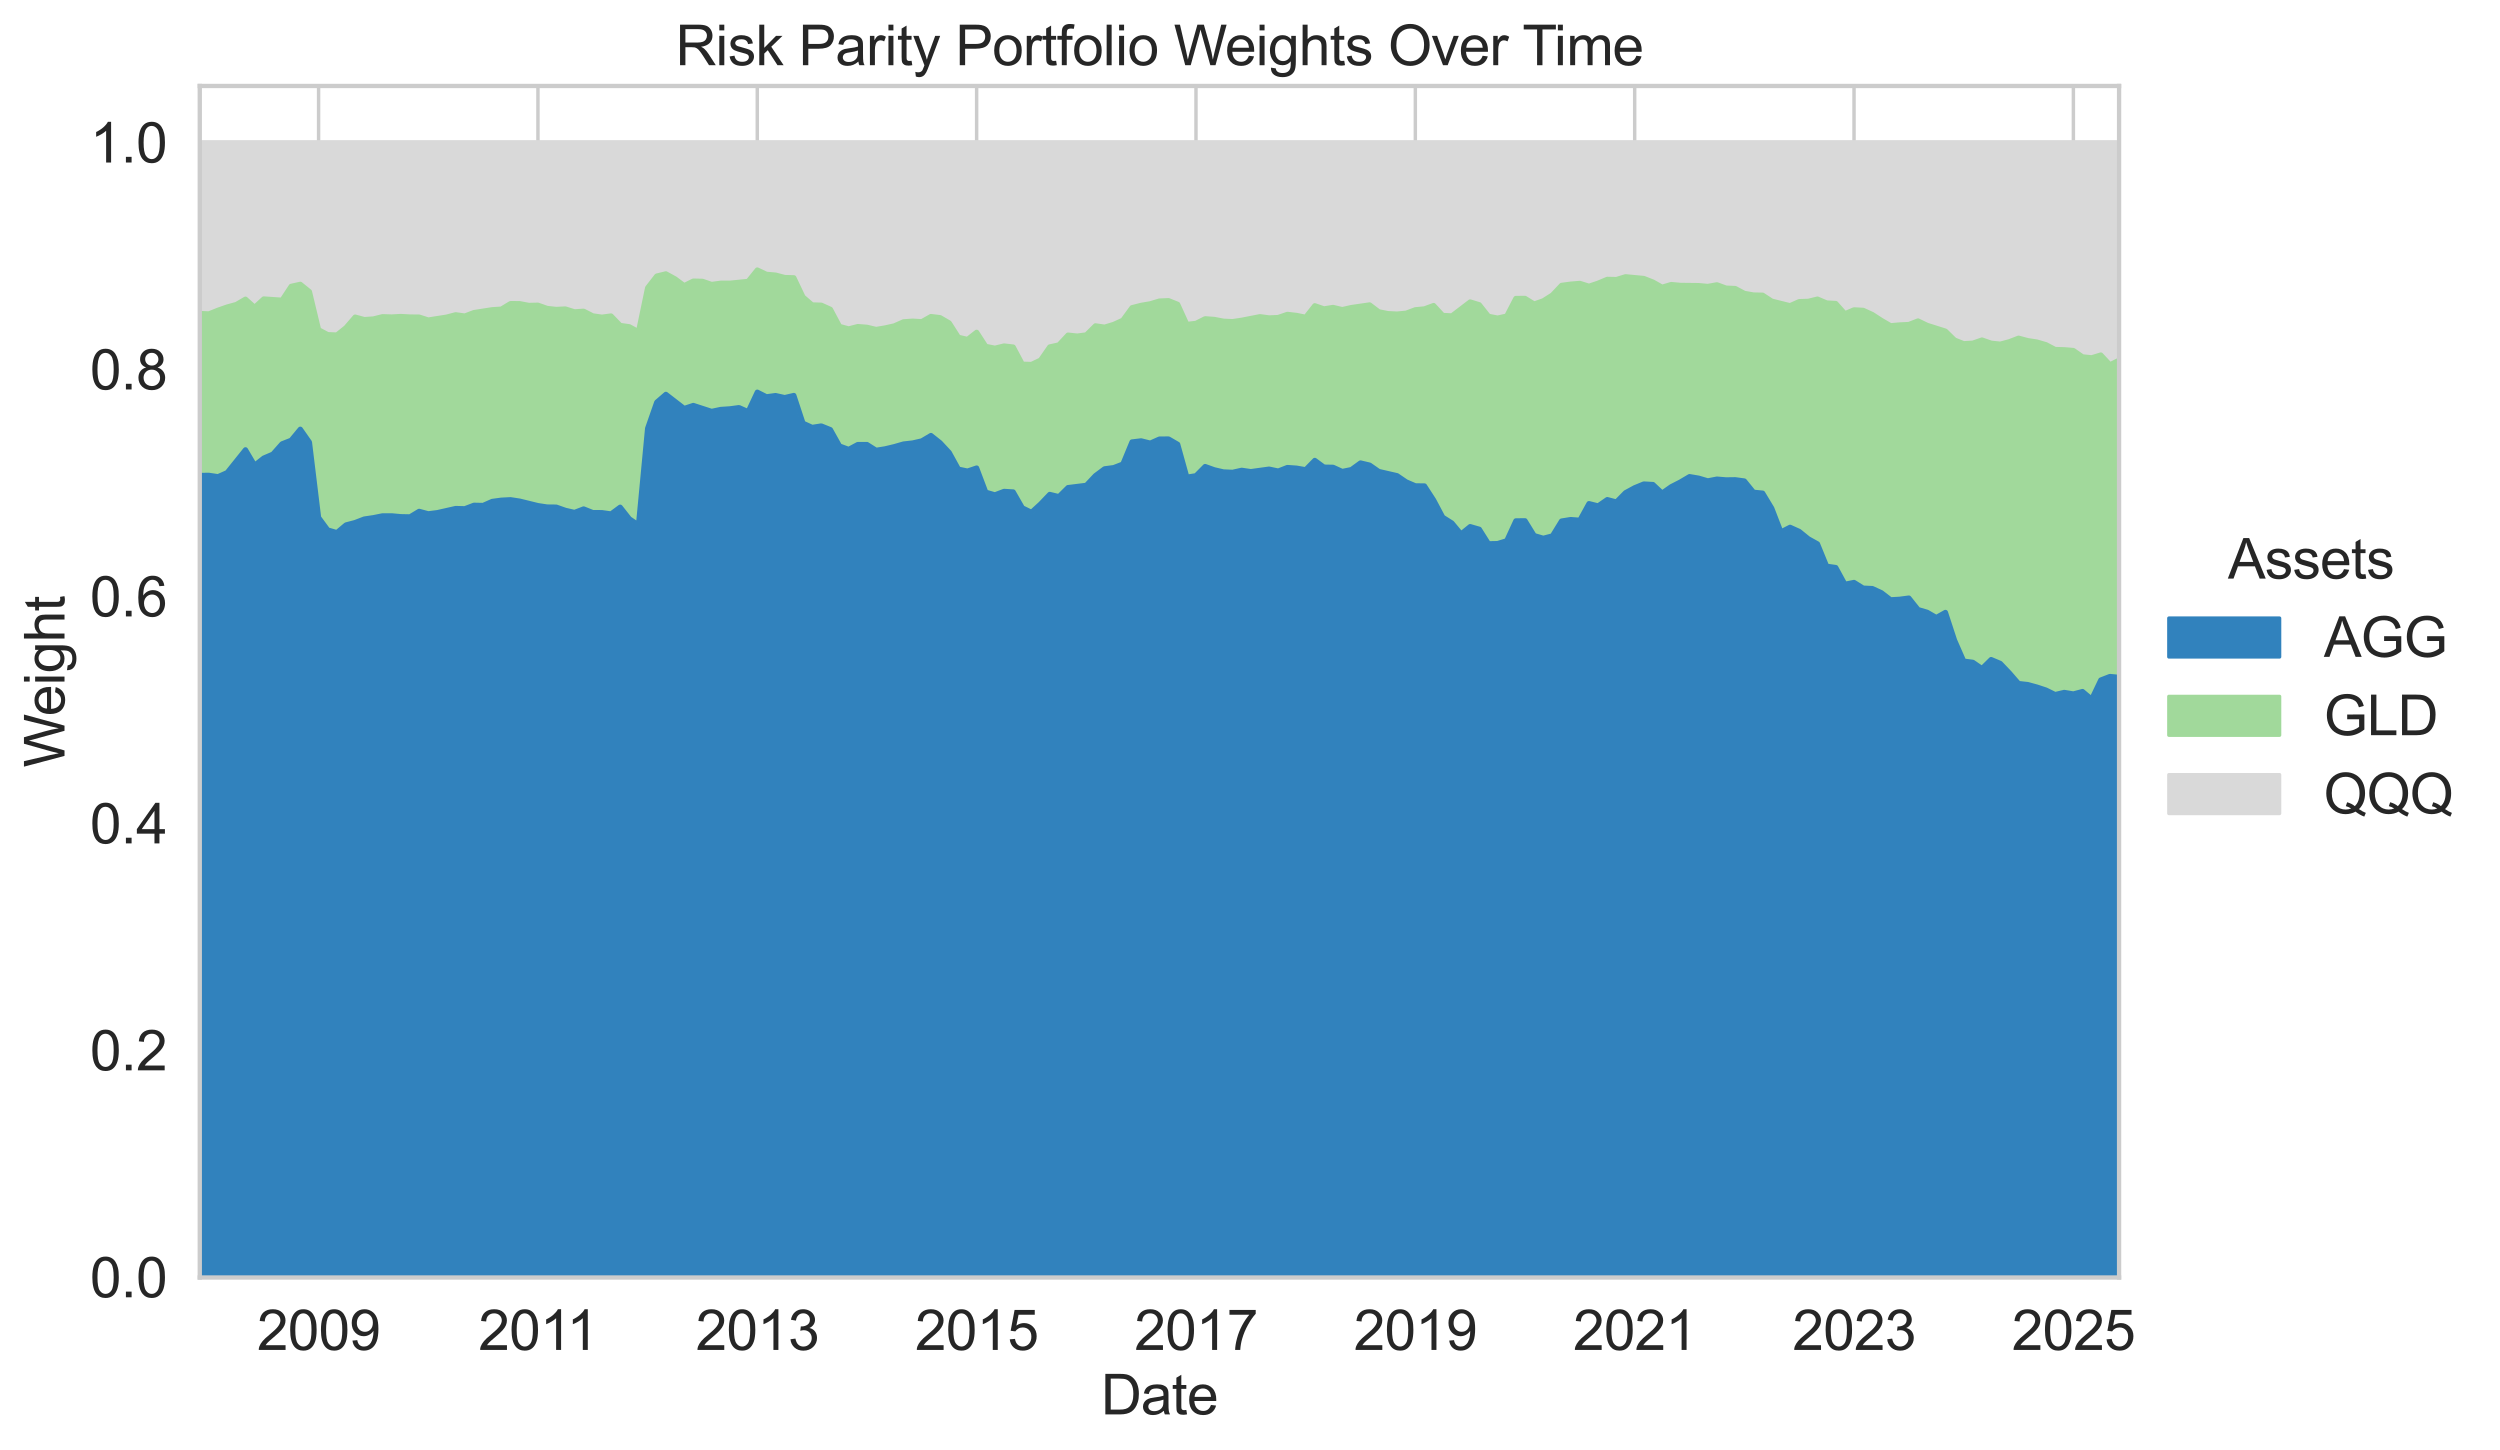 <?xml version="1.0" encoding="utf-8" standalone="no"?>
<!DOCTYPE svg PUBLIC "-//W3C//DTD SVG 1.1//EN"
  "http://www.w3.org/Graphics/SVG/1.1/DTD/svg11.dtd">
<svg xmlns:xlink="http://www.w3.org/1999/xlink" width="722.822pt" height="419.324pt" viewBox="0 0 722.822 419.324" xmlns="http://www.w3.org/2000/svg" version="1.1">
 <defs>
  <style type="text/css">*{stroke-linejoin: round; stroke-linecap: butt}</style>
 </defs>
 <g id="figure_1">
  <g id="patch_1">
   <path d="M 0 419.324 
L 722.822 419.324 
L 722.822 0 
L 0 0 
z
" style="fill: #ffffff"/>
  </g>
  <g id="axes_1">
   <g id="patch_2">
    <path d="M 57.76 369.359 
L 612.687 369.359 
L 612.687 24.858 
L 57.76 24.858 
z
" style="fill: #ffffff"/>
   </g>
   <g id="matplotlib.axis_1">
    <g id="xtick_1">
     <g id="line2d_1">
      <path d="M 92.113 369.359 
L 92.113 24.858 
" clip-path="url(#p8074dd763a)" style="fill: none; stroke: #cccccc; stroke-linecap: round"/>
     </g>
     <g id="text_1">
      <!-- 2009 -->
      <g style="fill: #262626" transform="translate(74.318 390.312) scale(0.16 -0.16)">
       <defs>
        <path id="ArialMT-32" d="M 3222 541 
L 3222 0 
L 194 0 
Q 188 203 259 391 
Q 375 700 629 1000 
Q 884 1300 1366 1694 
Q 2113 2306 2375 2664 
Q 2638 3022 2638 3341 
Q 2638 3675 2398 3904 
Q 2159 4134 1775 4134 
Q 1369 4134 1125 3890 
Q 881 3647 878 3216 
L 300 3275 
Q 359 3922 746 4261 
Q 1134 4600 1788 4600 
Q 2447 4600 2831 4234 
Q 3216 3869 3216 3328 
Q 3216 3053 3103 2787 
Q 2991 2522 2730 2228 
Q 2469 1934 1863 1422 
Q 1356 997 1212 845 
Q 1069 694 975 541 
L 3222 541 
z
" transform="scale(0.016)"/>
        <path id="ArialMT-30" d="M 266 2259 
Q 266 3072 433 3567 
Q 600 4063 929 4331 
Q 1259 4600 1759 4600 
Q 2128 4600 2406 4451 
Q 2684 4303 2865 4023 
Q 3047 3744 3150 3342 
Q 3253 2941 3253 2259 
Q 3253 1453 3087 958 
Q 2922 463 2592 192 
Q 2263 -78 1759 -78 
Q 1097 -78 719 397 
Q 266 969 266 2259 
z
M 844 2259 
Q 844 1131 1108 757 
Q 1372 384 1759 384 
Q 2147 384 2411 759 
Q 2675 1134 2675 2259 
Q 2675 3391 2411 3762 
Q 2147 4134 1753 4134 
Q 1366 4134 1134 3806 
Q 844 3388 844 2259 
z
" transform="scale(0.016)"/>
        <path id="ArialMT-39" d="M 350 1059 
L 891 1109 
Q 959 728 1153 556 
Q 1347 384 1650 384 
Q 1909 384 2104 503 
Q 2300 622 2425 820 
Q 2550 1019 2634 1356 
Q 2719 1694 2719 2044 
Q 2719 2081 2716 2156 
Q 2547 1888 2255 1720 
Q 1963 1553 1622 1553 
Q 1053 1553 659 1965 
Q 266 2378 266 3053 
Q 266 3750 677 4175 
Q 1088 4600 1706 4600 
Q 2153 4600 2523 4359 
Q 2894 4119 3086 3673 
Q 3278 3228 3278 2384 
Q 3278 1506 3087 986 
Q 2897 466 2520 194 
Q 2144 -78 1638 -78 
Q 1100 -78 759 220 
Q 419 519 350 1059 
z
M 2653 3081 
Q 2653 3566 2395 3850 
Q 2138 4134 1775 4134 
Q 1400 4134 1122 3828 
Q 844 3522 844 3034 
Q 844 2597 1108 2323 
Q 1372 2050 1759 2050 
Q 2150 2050 2401 2323 
Q 2653 2597 2653 3081 
z
" transform="scale(0.016)"/>
       </defs>
       <use xlink:href="#ArialMT-32"/>
       <use xlink:href="#ArialMT-30" x="55.615"/>
       <use xlink:href="#ArialMT-30" x="111.23"/>
       <use xlink:href="#ArialMT-39" x="166.846"/>
      </g>
     </g>
    </g>
    <g id="xtick_2">
     <g id="line2d_2">
      <path d="M 155.533 369.359 
L 155.533 24.858 
" clip-path="url(#p8074dd763a)" style="fill: none; stroke: #cccccc; stroke-linecap: round"/>
     </g>
     <g id="text_2">
      <!-- 2011 -->
      <g style="fill: #262626" transform="translate(138.328 390.312) scale(0.16 -0.16)">
       <defs>
        <path id="ArialMT-31" d="M 2384 0 
L 1822 0 
L 1822 3584 
Q 1619 3391 1289 3197 
Q 959 3003 697 2906 
L 697 3450 
Q 1169 3672 1522 3987 
Q 1875 4303 2022 4600 
L 2384 4600 
L 2384 0 
z
" transform="scale(0.016)"/>
       </defs>
       <use xlink:href="#ArialMT-32"/>
       <use xlink:href="#ArialMT-30" x="55.615"/>
       <use xlink:href="#ArialMT-31" x="111.23"/>
       <use xlink:href="#ArialMT-31" x="159.471"/>
      </g>
     </g>
    </g>
    <g id="xtick_3">
     <g id="line2d_3">
      <path d="M 218.953 369.359 
L 218.953 24.858 
" clip-path="url(#p8074dd763a)" style="fill: none; stroke: #cccccc; stroke-linecap: round"/>
     </g>
     <g id="text_3">
      <!-- 2013 -->
      <g style="fill: #262626" transform="translate(201.158 390.312) scale(0.16 -0.16)">
       <defs>
        <path id="ArialMT-33" d="M 269 1209 
L 831 1284 
Q 928 806 1161 595 
Q 1394 384 1728 384 
Q 2125 384 2398 659 
Q 2672 934 2672 1341 
Q 2672 1728 2419 1979 
Q 2166 2231 1775 2231 
Q 1616 2231 1378 2169 
L 1441 2663 
Q 1497 2656 1531 2656 
Q 1891 2656 2178 2843 
Q 2466 3031 2466 3422 
Q 2466 3731 2256 3934 
Q 2047 4138 1716 4138 
Q 1388 4138 1169 3931 
Q 950 3725 888 3313 
L 325 3413 
Q 428 3978 793 4289 
Q 1159 4600 1703 4600 
Q 2078 4600 2393 4439 
Q 2709 4278 2876 4000 
Q 3044 3722 3044 3409 
Q 3044 3113 2884 2869 
Q 2725 2625 2413 2481 
Q 2819 2388 3044 2092 
Q 3269 1797 3269 1353 
Q 3269 753 2831 336 
Q 2394 -81 1725 -81 
Q 1122 -81 723 278 
Q 325 638 269 1209 
z
" transform="scale(0.016)"/>
       </defs>
       <use xlink:href="#ArialMT-32"/>
       <use xlink:href="#ArialMT-30" x="55.615"/>
       <use xlink:href="#ArialMT-31" x="111.23"/>
       <use xlink:href="#ArialMT-33" x="166.846"/>
      </g>
     </g>
    </g>
    <g id="xtick_4">
     <g id="line2d_4">
      <path d="M 282.373 369.359 
L 282.373 24.858 
" clip-path="url(#p8074dd763a)" style="fill: none; stroke: #cccccc; stroke-linecap: round"/>
     </g>
     <g id="text_4">
      <!-- 2015 -->
      <g style="fill: #262626" transform="translate(264.578 390.312) scale(0.16 -0.16)">
       <defs>
        <path id="ArialMT-35" d="M 266 1200 
L 856 1250 
Q 922 819 1161 601 
Q 1400 384 1738 384 
Q 2144 384 2425 690 
Q 2706 997 2706 1503 
Q 2706 1984 2436 2262 
Q 2166 2541 1728 2541 
Q 1456 2541 1237 2417 
Q 1019 2294 894 2097 
L 366 2166 
L 809 4519 
L 3088 4519 
L 3088 3981 
L 1259 3981 
L 1013 2750 
Q 1425 3038 1878 3038 
Q 2478 3038 2890 2622 
Q 3303 2206 3303 1553 
Q 3303 931 2941 478 
Q 2500 -78 1738 -78 
Q 1113 -78 717 272 
Q 322 622 266 1200 
z
" transform="scale(0.016)"/>
       </defs>
       <use xlink:href="#ArialMT-32"/>
       <use xlink:href="#ArialMT-30" x="55.615"/>
       <use xlink:href="#ArialMT-31" x="111.23"/>
       <use xlink:href="#ArialMT-35" x="166.846"/>
      </g>
     </g>
    </g>
    <g id="xtick_5">
     <g id="line2d_5">
      <path d="M 345.793 369.359 
L 345.793 24.858 
" clip-path="url(#p8074dd763a)" style="fill: none; stroke: #cccccc; stroke-linecap: round"/>
     </g>
     <g id="text_5">
      <!-- 2017 -->
      <g style="fill: #262626" transform="translate(327.998 390.312) scale(0.16 -0.16)">
       <defs>
        <path id="ArialMT-37" d="M 303 3981 
L 303 4522 
L 3269 4522 
L 3269 4084 
Q 2831 3619 2401 2847 
Q 1972 2075 1738 1259 
Q 1569 684 1522 0 
L 944 0 
Q 953 541 1156 1306 
Q 1359 2072 1739 2783 
Q 2119 3494 2547 3981 
L 303 3981 
z
" transform="scale(0.016)"/>
       </defs>
       <use xlink:href="#ArialMT-32"/>
       <use xlink:href="#ArialMT-30" x="55.615"/>
       <use xlink:href="#ArialMT-31" x="111.23"/>
       <use xlink:href="#ArialMT-37" x="166.846"/>
      </g>
     </g>
    </g>
    <g id="xtick_6">
     <g id="line2d_6">
      <path d="M 409.214 369.359 
L 409.214 24.858 
" clip-path="url(#p8074dd763a)" style="fill: none; stroke: #cccccc; stroke-linecap: round"/>
     </g>
     <g id="text_6">
      <!-- 2019 -->
      <g style="fill: #262626" transform="translate(391.419 390.312) scale(0.16 -0.16)">
       <use xlink:href="#ArialMT-32"/>
       <use xlink:href="#ArialMT-30" x="55.615"/>
       <use xlink:href="#ArialMT-31" x="111.23"/>
       <use xlink:href="#ArialMT-39" x="166.846"/>
      </g>
     </g>
    </g>
    <g id="xtick_7">
     <g id="line2d_7">
      <path d="M 472.634 369.359 
L 472.634 24.858 
" clip-path="url(#p8074dd763a)" style="fill: none; stroke: #cccccc; stroke-linecap: round"/>
     </g>
     <g id="text_7">
      <!-- 2021 -->
      <g style="fill: #262626" transform="translate(454.839 390.312) scale(0.16 -0.16)">
       <use xlink:href="#ArialMT-32"/>
       <use xlink:href="#ArialMT-30" x="55.615"/>
       <use xlink:href="#ArialMT-32" x="111.23"/>
       <use xlink:href="#ArialMT-31" x="166.846"/>
      </g>
     </g>
    </g>
    <g id="xtick_8">
     <g id="line2d_8">
      <path d="M 536.054 369.359 
L 536.054 24.858 
" clip-path="url(#p8074dd763a)" style="fill: none; stroke: #cccccc; stroke-linecap: round"/>
     </g>
     <g id="text_8">
      <!-- 2023 -->
      <g style="fill: #262626" transform="translate(518.259 390.312) scale(0.16 -0.16)">
       <use xlink:href="#ArialMT-32"/>
       <use xlink:href="#ArialMT-30" x="55.615"/>
       <use xlink:href="#ArialMT-32" x="111.23"/>
       <use xlink:href="#ArialMT-33" x="166.846"/>
      </g>
     </g>
    </g>
    <g id="xtick_9">
     <g id="line2d_9">
      <path d="M 599.474 369.359 
L 599.474 24.858 
" clip-path="url(#p8074dd763a)" style="fill: none; stroke: #cccccc; stroke-linecap: round"/>
     </g>
     <g id="text_9">
      <!-- 2025 -->
      <g style="fill: #262626" transform="translate(581.679 390.312) scale(0.16 -0.16)">
       <use xlink:href="#ArialMT-32"/>
       <use xlink:href="#ArialMT-30" x="55.615"/>
       <use xlink:href="#ArialMT-32" x="111.23"/>
       <use xlink:href="#ArialMT-35" x="166.846"/>
      </g>
     </g>
    </g>
    <g id="xtick_10"/>
    <g id="xtick_11"/>
    <g id="xtick_12"/>
    <g id="xtick_13"/>
    <g id="xtick_14"/>
    <g id="xtick_15"/>
    <g id="xtick_16"/>
    <g id="xtick_17"/>
    <g id="xtick_18"/>
    <g id="text_10">
     <!-- Date -->
     <g style="fill: #262626" transform="translate(318.326 408.944) scale(0.16 -0.16)">
      <defs>
       <path id="ArialMT-44" d="M 494 0 
L 494 4581 
L 2072 4581 
Q 2606 4581 2888 4516 
Q 3281 4425 3559 4188 
Q 3922 3881 4101 3404 
Q 4281 2928 4281 2316 
Q 4281 1794 4159 1391 
Q 4038 988 3847 723 
Q 3656 459 3429 307 
Q 3203 156 2883 78 
Q 2563 0 2147 0 
L 494 0 
z
M 1100 541 
L 2078 541 
Q 2531 541 2789 625 
Q 3047 709 3200 863 
Q 3416 1078 3536 1442 
Q 3656 1806 3656 2325 
Q 3656 3044 3420 3430 
Q 3184 3816 2847 3947 
Q 2603 4041 2063 4041 
L 1100 4041 
L 1100 541 
z
" transform="scale(0.016)"/>
       <path id="ArialMT-61" d="M 2588 409 
Q 2275 144 1986 34 
Q 1697 -75 1366 -75 
Q 819 -75 525 192 
Q 231 459 231 875 
Q 231 1119 342 1320 
Q 453 1522 633 1644 
Q 813 1766 1038 1828 
Q 1203 1872 1538 1913 
Q 2219 1994 2541 2106 
Q 2544 2222 2544 2253 
Q 2544 2597 2384 2738 
Q 2169 2928 1744 2928 
Q 1347 2928 1158 2789 
Q 969 2650 878 2297 
L 328 2372 
Q 403 2725 575 2942 
Q 747 3159 1072 3276 
Q 1397 3394 1825 3394 
Q 2250 3394 2515 3294 
Q 2781 3194 2906 3042 
Q 3031 2891 3081 2659 
Q 3109 2516 3109 2141 
L 3109 1391 
Q 3109 606 3145 398 
Q 3181 191 3288 0 
L 2700 0 
Q 2613 175 2588 409 
z
M 2541 1666 
Q 2234 1541 1622 1453 
Q 1275 1403 1131 1340 
Q 988 1278 909 1158 
Q 831 1038 831 891 
Q 831 666 1001 516 
Q 1172 366 1500 366 
Q 1825 366 2078 508 
Q 2331 650 2450 897 
Q 2541 1088 2541 1459 
L 2541 1666 
z
" transform="scale(0.016)"/>
       <path id="ArialMT-74" d="M 1650 503 
L 1731 6 
Q 1494 -44 1306 -44 
Q 1000 -44 831 53 
Q 663 150 594 308 
Q 525 466 525 972 
L 525 2881 
L 113 2881 
L 113 3319 
L 525 3319 
L 525 4141 
L 1084 4478 
L 1084 3319 
L 1650 3319 
L 1650 2881 
L 1084 2881 
L 1084 941 
Q 1084 700 1114 631 
Q 1144 563 1211 522 
Q 1278 481 1403 481 
Q 1497 481 1650 503 
z
" transform="scale(0.016)"/>
       <path id="ArialMT-65" d="M 2694 1069 
L 3275 997 
Q 3138 488 2766 206 
Q 2394 -75 1816 -75 
Q 1088 -75 661 373 
Q 234 822 234 1631 
Q 234 2469 665 2931 
Q 1097 3394 1784 3394 
Q 2450 3394 2872 2941 
Q 3294 2488 3294 1666 
Q 3294 1616 3291 1516 
L 816 1516 
Q 847 969 1125 678 
Q 1403 388 1819 388 
Q 2128 388 2347 550 
Q 2566 713 2694 1069 
z
M 847 1978 
L 2700 1978 
Q 2663 2397 2488 2606 
Q 2219 2931 1791 2931 
Q 1403 2931 1139 2672 
Q 875 2413 847 1978 
z
" transform="scale(0.016)"/>
      </defs>
      <use xlink:href="#ArialMT-44"/>
      <use xlink:href="#ArialMT-61" x="72.217"/>
      <use xlink:href="#ArialMT-74" x="127.832"/>
      <use xlink:href="#ArialMT-65" x="155.615"/>
     </g>
    </g>
   </g>
   <g id="matplotlib.axis_2">
    <g id="ytick_1">
     <g id="line2d_10">
      <path d="M 57.76 369.359 
L 612.687 369.359 
" clip-path="url(#p8074dd763a)" style="fill: none; stroke: #cccccc; stroke-linecap: round"/>
     </g>
     <g id="text_11">
      <!-- 0.0 -->
      <g style="fill: #262626" transform="translate(26.02 375.086) scale(0.16 -0.16)">
       <defs>
        <path id="ArialMT-2e" d="M 581 0 
L 581 641 
L 1222 641 
L 1222 0 
L 581 0 
z
" transform="scale(0.016)"/>
       </defs>
       <use xlink:href="#ArialMT-30"/>
       <use xlink:href="#ArialMT-2e" x="55.615"/>
       <use xlink:href="#ArialMT-30" x="83.398"/>
      </g>
     </g>
    </g>
    <g id="ytick_2">
     <g id="line2d_11">
      <path d="M 57.76 303.74 
L 612.687 303.74 
" clip-path="url(#p8074dd763a)" style="fill: none; stroke: #cccccc; stroke-linecap: round"/>
     </g>
     <g id="text_12">
      <!-- 0.2 -->
      <g style="fill: #262626" transform="translate(26.02 309.466) scale(0.16 -0.16)">
       <use xlink:href="#ArialMT-30"/>
       <use xlink:href="#ArialMT-2e" x="55.615"/>
       <use xlink:href="#ArialMT-32" x="83.398"/>
      </g>
     </g>
    </g>
    <g id="ytick_3">
     <g id="line2d_12">
      <path d="M 57.76 238.121 
L 612.687 238.121 
" clip-path="url(#p8074dd763a)" style="fill: none; stroke: #cccccc; stroke-linecap: round"/>
     </g>
     <g id="text_13">
      <!-- 0.4 -->
      <g style="fill: #262626" transform="translate(26.02 243.847) scale(0.16 -0.16)">
       <defs>
        <path id="ArialMT-34" d="M 2069 0 
L 2069 1097 
L 81 1097 
L 81 1613 
L 2172 4581 
L 2631 4581 
L 2631 1613 
L 3250 1613 
L 3250 1097 
L 2631 1097 
L 2631 0 
L 2069 0 
z
M 2069 1613 
L 2069 3678 
L 634 1613 
L 2069 1613 
z
" transform="scale(0.016)"/>
       </defs>
       <use xlink:href="#ArialMT-30"/>
       <use xlink:href="#ArialMT-2e" x="55.615"/>
       <use xlink:href="#ArialMT-34" x="83.398"/>
      </g>
     </g>
    </g>
    <g id="ytick_4">
     <g id="line2d_13">
      <path d="M 57.76 172.501 
L 612.687 172.501 
" clip-path="url(#p8074dd763a)" style="fill: none; stroke: #cccccc; stroke-linecap: round"/>
     </g>
     <g id="text_14">
      <!-- 0.6 -->
      <g style="fill: #262626" transform="translate(26.02 178.227) scale(0.16 -0.16)">
       <defs>
        <path id="ArialMT-36" d="M 3184 3459 
L 2625 3416 
Q 2550 3747 2413 3897 
Q 2184 4138 1850 4138 
Q 1581 4138 1378 3988 
Q 1113 3794 959 3422 
Q 806 3050 800 2363 
Q 1003 2672 1297 2822 
Q 1591 2972 1913 2972 
Q 2475 2972 2870 2558 
Q 3266 2144 3266 1488 
Q 3266 1056 3080 686 
Q 2894 316 2569 119 
Q 2244 -78 1831 -78 
Q 1128 -78 684 439 
Q 241 956 241 2144 
Q 241 3472 731 4075 
Q 1159 4600 1884 4600 
Q 2425 4600 2770 4297 
Q 3116 3994 3184 3459 
z
M 888 1484 
Q 888 1194 1011 928 
Q 1134 663 1356 523 
Q 1578 384 1822 384 
Q 2178 384 2434 671 
Q 2691 959 2691 1453 
Q 2691 1928 2437 2201 
Q 2184 2475 1800 2475 
Q 1419 2475 1153 2201 
Q 888 1928 888 1484 
z
" transform="scale(0.016)"/>
       </defs>
       <use xlink:href="#ArialMT-30"/>
       <use xlink:href="#ArialMT-2e" x="55.615"/>
       <use xlink:href="#ArialMT-36" x="83.398"/>
      </g>
     </g>
    </g>
    <g id="ytick_5">
     <g id="line2d_14">
      <path d="M 57.76 106.882 
L 612.687 106.882 
" clip-path="url(#p8074dd763a)" style="fill: none; stroke: #cccccc; stroke-linecap: round"/>
     </g>
     <g id="text_15">
      <!-- 0.8 -->
      <g style="fill: #262626" transform="translate(26.02 112.608) scale(0.16 -0.16)">
       <defs>
        <path id="ArialMT-38" d="M 1131 2484 
Q 781 2613 612 2850 
Q 444 3088 444 3419 
Q 444 3919 803 4259 
Q 1163 4600 1759 4600 
Q 2359 4600 2725 4251 
Q 3091 3903 3091 3403 
Q 3091 3084 2923 2848 
Q 2756 2613 2416 2484 
Q 2838 2347 3058 2040 
Q 3278 1734 3278 1309 
Q 3278 722 2862 322 
Q 2447 -78 1769 -78 
Q 1091 -78 675 323 
Q 259 725 259 1325 
Q 259 1772 486 2073 
Q 713 2375 1131 2484 
z
M 1019 3438 
Q 1019 3113 1228 2906 
Q 1438 2700 1772 2700 
Q 2097 2700 2305 2904 
Q 2513 3109 2513 3406 
Q 2513 3716 2298 3927 
Q 2084 4138 1766 4138 
Q 1444 4138 1231 3931 
Q 1019 3725 1019 3438 
z
M 838 1322 
Q 838 1081 952 856 
Q 1066 631 1291 507 
Q 1516 384 1775 384 
Q 2178 384 2440 643 
Q 2703 903 2703 1303 
Q 2703 1709 2433 1975 
Q 2163 2241 1756 2241 
Q 1359 2241 1098 1978 
Q 838 1716 838 1322 
z
" transform="scale(0.016)"/>
       </defs>
       <use xlink:href="#ArialMT-30"/>
       <use xlink:href="#ArialMT-2e" x="55.615"/>
       <use xlink:href="#ArialMT-38" x="83.398"/>
      </g>
     </g>
    </g>
    <g id="ytick_6">
     <g id="line2d_15">
      <path d="M 57.76 41.262 
L 612.687 41.262 
" clip-path="url(#p8074dd763a)" style="fill: none; stroke: #cccccc; stroke-linecap: round"/>
     </g>
     <g id="text_16">
      <!-- 1.0 -->
      <g style="fill: #262626" transform="translate(26.02 46.989) scale(0.16 -0.16)">
       <use xlink:href="#ArialMT-31"/>
       <use xlink:href="#ArialMT-2e" x="55.615"/>
       <use xlink:href="#ArialMT-30" x="83.398"/>
      </g>
     </g>
    </g>
    <g id="text_17">
     <!-- Weight -->
     <g style="fill: #262626" transform="translate(18.652 221.866) rotate(-90) scale(0.16 -0.16)">
      <defs>
       <path id="ArialMT-57" d="M 1294 0 
L 78 4581 
L 700 4581 
L 1397 1578 
Q 1509 1106 1591 641 
Q 1766 1375 1797 1488 
L 2669 4581 
L 3400 4581 
L 4056 2263 
Q 4303 1400 4413 641 
Q 4500 1075 4641 1638 
L 5359 4581 
L 5969 4581 
L 4713 0 
L 4128 0 
L 3163 3491 
Q 3041 3928 3019 4028 
Q 2947 3713 2884 3491 
L 1913 0 
L 1294 0 
z
" transform="scale(0.016)"/>
       <path id="ArialMT-69" d="M 425 3934 
L 425 4581 
L 988 4581 
L 988 3934 
L 425 3934 
z
M 425 0 
L 425 3319 
L 988 3319 
L 988 0 
L 425 0 
z
" transform="scale(0.016)"/>
       <path id="ArialMT-67" d="M 319 -275 
L 866 -356 
Q 900 -609 1056 -725 
Q 1266 -881 1628 -881 
Q 2019 -881 2231 -725 
Q 2444 -569 2519 -288 
Q 2563 -116 2559 434 
Q 2191 0 1641 0 
Q 956 0 581 494 
Q 206 988 206 1678 
Q 206 2153 378 2554 
Q 550 2956 876 3175 
Q 1203 3394 1644 3394 
Q 2231 3394 2613 2919 
L 2613 3319 
L 3131 3319 
L 3131 450 
Q 3131 -325 2973 -648 
Q 2816 -972 2473 -1159 
Q 2131 -1347 1631 -1347 
Q 1038 -1347 672 -1080 
Q 306 -813 319 -275 
z
M 784 1719 
Q 784 1066 1043 766 
Q 1303 466 1694 466 
Q 2081 466 2343 764 
Q 2606 1063 2606 1700 
Q 2606 2309 2336 2618 
Q 2066 2928 1684 2928 
Q 1309 2928 1046 2623 
Q 784 2319 784 1719 
z
" transform="scale(0.016)"/>
       <path id="ArialMT-68" d="M 422 0 
L 422 4581 
L 984 4581 
L 984 2938 
Q 1378 3394 1978 3394 
Q 2347 3394 2619 3248 
Q 2891 3103 3008 2847 
Q 3125 2591 3125 2103 
L 3125 0 
L 2563 0 
L 2563 2103 
Q 2563 2525 2380 2717 
Q 2197 2909 1863 2909 
Q 1613 2909 1392 2779 
Q 1172 2650 1078 2428 
Q 984 2206 984 1816 
L 984 0 
L 422 0 
z
" transform="scale(0.016)"/>
      </defs>
      <use xlink:href="#ArialMT-57"/>
      <use xlink:href="#ArialMT-65" x="92.635"/>
      <use xlink:href="#ArialMT-69" x="148.25"/>
      <use xlink:href="#ArialMT-67" x="170.467"/>
      <use xlink:href="#ArialMT-68" x="226.082"/>
      <use xlink:href="#ArialMT-74" x="281.697"/>
     </g>
    </g>
   </g>
   <g id="PolyCollection_1">
    <defs>
     <path id="m218d8dd397" d="M 57.76 -281.875 
L 57.76 -49.965 
L 60.403 -49.965 
L 63.045 -49.965 
L 65.688 -49.965 
L 68.33 -49.965 
L 70.973 -49.965 
L 73.615 -49.965 
L 76.258 -49.965 
L 78.9 -49.965 
L 81.543 -49.965 
L 84.185 -49.965 
L 86.828 -49.965 
L 89.47 -49.965 
L 92.113 -49.965 
L 94.755 -49.965 
L 97.398 -49.965 
L 100.04 -49.965 
L 102.683 -49.965 
L 105.325 -49.965 
L 107.968 -49.965 
L 110.61 -49.965 
L 113.253 -49.965 
L 115.895 -49.965 
L 118.538 -49.965 
L 121.18 -49.965 
L 123.823 -49.965 
L 126.465 -49.965 
L 129.108 -49.965 
L 131.75 -49.965 
L 134.393 -49.965 
L 137.035 -49.965 
L 139.678 -49.965 
L 142.32 -49.965 
L 144.963 -49.965 
L 147.605 -49.965 
L 150.248 -49.965 
L 152.89 -49.965 
L 155.533 -49.965 
L 158.175 -49.965 
L 160.818 -49.965 
L 163.46 -49.965 
L 166.103 -49.965 
L 168.745 -49.965 
L 171.388 -49.965 
L 174.03 -49.965 
L 176.673 -49.965 
L 179.315 -49.965 
L 181.958 -49.965 
L 184.6 -49.965 
L 187.243 -49.965 
L 189.885 -49.965 
L 192.528 -49.965 
L 195.17 -49.965 
L 197.813 -49.965 
L 200.455 -49.965 
L 203.098 -49.965 
L 205.74 -49.965 
L 208.383 -49.965 
L 211.026 -49.965 
L 213.668 -49.965 
L 216.311 -49.965 
L 218.953 -49.965 
L 221.596 -49.965 
L 224.238 -49.965 
L 226.881 -49.965 
L 229.523 -49.965 
L 232.166 -49.965 
L 234.808 -49.965 
L 237.451 -49.965 
L 240.093 -49.965 
L 242.736 -49.965 
L 245.378 -49.965 
L 248.021 -49.965 
L 250.663 -49.965 
L 253.306 -49.965 
L 255.948 -49.965 
L 258.591 -49.965 
L 261.233 -49.965 
L 263.876 -49.965 
L 266.518 -49.965 
L 269.161 -49.965 
L 271.803 -49.965 
L 274.446 -49.965 
L 277.088 -49.965 
L 279.731 -49.965 
L 282.373 -49.965 
L 285.016 -49.965 
L 287.658 -49.965 
L 290.301 -49.965 
L 292.943 -49.965 
L 295.586 -49.965 
L 298.228 -49.965 
L 300.871 -49.965 
L 303.513 -49.965 
L 306.156 -49.965 
L 308.798 -49.965 
L 311.441 -49.965 
L 314.083 -49.965 
L 316.726 -49.965 
L 319.368 -49.965 
L 322.011 -49.965 
L 324.653 -49.965 
L 327.296 -49.965 
L 329.938 -49.965 
L 332.581 -49.965 
L 335.223 -49.965 
L 337.866 -49.965 
L 340.508 -49.965 
L 343.151 -49.965 
L 345.793 -49.965 
L 348.436 -49.965 
L 351.078 -49.965 
L 353.721 -49.965 
L 356.364 -49.965 
L 359.006 -49.965 
L 361.649 -49.965 
L 364.291 -49.965 
L 366.934 -49.965 
L 369.576 -49.965 
L 372.219 -49.965 
L 374.861 -49.965 
L 377.504 -49.965 
L 380.146 -49.965 
L 382.789 -49.965 
L 385.431 -49.965 
L 388.074 -49.965 
L 390.716 -49.965 
L 393.359 -49.965 
L 396.001 -49.965 
L 398.644 -49.965 
L 401.286 -49.965 
L 403.929 -49.965 
L 406.571 -49.965 
L 409.214 -49.965 
L 411.856 -49.965 
L 414.499 -49.965 
L 417.141 -49.965 
L 419.784 -49.965 
L 422.426 -49.965 
L 425.069 -49.965 
L 427.711 -49.965 
L 430.354 -49.965 
L 432.996 -49.965 
L 435.639 -49.965 
L 438.281 -49.965 
L 440.924 -49.965 
L 443.566 -49.965 
L 446.209 -49.965 
L 448.851 -49.965 
L 451.494 -49.965 
L 454.136 -49.965 
L 456.779 -49.965 
L 459.421 -49.965 
L 462.064 -49.965 
L 464.706 -49.965 
L 467.349 -49.965 
L 469.991 -49.965 
L 472.634 -49.965 
L 475.276 -49.965 
L 477.919 -49.965 
L 480.561 -49.965 
L 483.204 -49.965 
L 485.846 -49.965 
L 488.489 -49.965 
L 491.131 -49.965 
L 493.774 -49.965 
L 496.416 -49.965 
L 499.059 -49.965 
L 501.702 -49.965 
L 504.344 -49.965 
L 506.987 -49.965 
L 509.629 -49.965 
L 512.272 -49.965 
L 514.914 -49.965 
L 517.557 -49.965 
L 520.199 -49.965 
L 522.842 -49.965 
L 525.484 -49.965 
L 528.127 -49.965 
L 530.769 -49.965 
L 533.412 -49.965 
L 536.054 -49.965 
L 538.697 -49.965 
L 541.339 -49.965 
L 543.982 -49.965 
L 546.624 -49.965 
L 549.267 -49.965 
L 551.909 -49.965 
L 554.552 -49.965 
L 557.194 -49.965 
L 559.837 -49.965 
L 562.479 -49.965 
L 565.122 -49.965 
L 567.764 -49.965 
L 570.407 -49.965 
L 573.049 -49.965 
L 575.692 -49.965 
L 578.334 -49.965 
L 580.977 -49.965 
L 583.619 -49.965 
L 586.262 -49.965 
L 588.904 -49.965 
L 591.547 -49.965 
L 594.189 -49.965 
L 596.832 -49.965 
L 599.474 -49.965 
L 602.117 -49.965 
L 604.759 -49.965 
L 607.402 -49.965 
L 610.044 -49.965 
L 612.687 -49.965 
L 612.687 -223.488 
L 612.687 -223.488 
L 610.044 -223.734 
L 607.402 -222.709 
L 604.759 -217.17 
L 602.117 -219.384 
L 599.474 -218.681 
L 596.832 -219.127 
L 594.189 -218.504 
L 591.547 -219.804 
L 588.904 -220.677 
L 586.262 -221.399 
L 583.619 -221.695 
L 580.977 -224.741 
L 578.334 -227.513 
L 575.692 -228.627 
L 573.049 -226.018 
L 570.407 -227.833 
L 567.764 -228.174 
L 565.122 -234.194 
L 562.479 -242.258 
L 559.837 -240.774 
L 557.194 -242.296 
L 554.552 -243.076 
L 551.909 -246.409 
L 549.267 -246.06 
L 546.624 -245.908 
L 543.982 -247.943 
L 541.339 -249.157 
L 538.697 -249.281 
L 536.054 -250.923 
L 533.412 -250.395 
L 530.769 -255.235 
L 528.127 -255.616 
L 525.484 -262.072 
L 522.842 -263.538 
L 520.199 -265.679 
L 517.557 -266.87 
L 514.914 -265.518 
L 512.272 -272.355 
L 509.629 -276.739 
L 506.987 -277.002 
L 504.344 -280.257 
L 501.702 -280.618 
L 499.059 -280.578 
L 496.416 -280.803 
L 493.774 -280.29 
L 491.131 -281.071 
L 488.489 -281.519 
L 485.846 -279.959 
L 483.204 -278.604 
L 480.561 -276.747 
L 477.919 -279.236 
L 475.276 -279.387 
L 472.634 -278.306 
L 469.991 -276.868 
L 467.349 -274.183 
L 464.706 -274.876 
L 462.064 -273.051 
L 459.421 -273.71 
L 456.779 -268.904 
L 454.136 -269.107 
L 451.494 -268.678 
L 448.851 -264.378 
L 446.209 -263.69 
L 443.566 -264.468 
L 440.924 -268.755 
L 438.281 -268.725 
L 435.639 -262.975 
L 432.996 -262.158 
L 430.354 -262.107 
L 427.711 -266.301 
L 425.069 -267.066 
L 422.426 -264.928 
L 419.784 -268.102 
L 417.141 -269.766 
L 414.499 -274.743 
L 411.856 -278.819 
L 409.214 -278.858 
L 406.571 -279.99 
L 403.929 -281.79 
L 401.286 -282.382 
L 398.644 -283.004 
L 396.001 -284.845 
L 393.359 -285.47 
L 390.716 -283.551 
L 388.074 -283.009 
L 385.431 -284.215 
L 382.789 -284.266 
L 380.146 -286.207 
L 377.504 -283.507 
L 374.861 -283.969 
L 372.219 -284.157 
L 369.576 -283.126 
L 366.934 -283.689 
L 364.291 -283.314 
L 361.649 -282.962 
L 359.006 -283.351 
L 356.364 -282.764 
L 353.721 -282.879 
L 351.078 -283.493 
L 348.436 -284.437 
L 345.793 -281.772 
L 343.151 -281.357 
L 340.508 -290.862 
L 337.866 -292.397 
L 335.223 -292.376 
L 332.581 -291.196 
L 329.938 -291.86 
L 327.296 -291.545 
L 324.653 -285.143 
L 322.011 -284.123 
L 319.368 -283.775 
L 316.726 -281.806 
L 314.083 -279.001 
L 311.441 -278.709 
L 308.798 -278.345 
L 306.156 -275.731 
L 303.513 -276.374 
L 300.871 -273.612 
L 298.228 -271.19 
L 295.586 -272.481 
L 292.943 -277.088 
L 290.301 -277.25 
L 287.658 -276.243 
L 285.016 -277.012 
L 282.373 -284.006 
L 279.731 -283.117 
L 277.088 -283.682 
L 274.446 -288.476 
L 271.803 -291.319 
L 269.161 -293.409 
L 266.518 -291.844 
L 263.876 -291.245 
L 261.233 -290.945 
L 258.591 -290.188 
L 255.948 -289.556 
L 253.306 -289.13 
L 250.663 -290.804 
L 248.021 -290.806 
L 245.378 -289.386 
L 242.736 -290.362 
L 240.093 -295.098 
L 237.451 -296.164 
L 234.808 -295.75 
L 232.166 -296.962 
L 229.523 -304.981 
L 226.881 -304.367 
L 224.238 -304.954 
L 221.596 -304.602 
L 218.953 -305.937 
L 216.311 -300.291 
L 213.668 -301.471 
L 211.026 -301.114 
L 208.383 -300.942 
L 205.74 -300.377 
L 203.098 -301.262 
L 200.455 -302.095 
L 197.813 -301.221 
L 195.17 -303.32 
L 192.528 -305.302 
L 189.885 -303.026 
L 187.243 -295.46 
L 184.6 -267.518 
L 181.958 -269.32 
L 179.315 -272.682 
L 176.673 -270.729 
L 174.03 -271.106 
L 171.388 -271.122 
L 168.745 -272.174 
L 166.103 -271.163 
L 163.46 -271.771 
L 160.818 -272.703 
L 158.175 -272.733 
L 155.533 -273.135 
L 152.89 -273.783 
L 150.248 -274.436 
L 147.605 -274.843 
L 144.963 -274.708 
L 142.32 -274.349 
L 139.678 -273.183 
L 137.035 -273.241 
L 134.393 -272.232 
L 131.75 -272.3 
L 129.108 -271.746 
L 126.465 -271.105 
L 123.823 -270.769 
L 121.18 -271.477 
L 118.538 -269.886 
L 115.895 -269.938 
L 113.253 -270.183 
L 110.61 -270.179 
L 107.968 -269.649 
L 105.325 -269.258 
L 102.683 -268.239 
L 100.04 -267.544 
L 97.398 -265.325 
L 94.755 -266.094 
L 92.113 -269.684 
L 89.47 -291.455 
L 86.828 -295.224 
L 84.185 -292.032 
L 81.543 -290.991 
L 78.9 -288.012 
L 76.258 -286.877 
L 73.615 -284.792 
L 70.973 -289.27 
L 68.33 -285.901 
L 65.688 -282.673 
L 63.045 -281.497 
L 60.403 -281.89 
L 57.76 -281.875 
z
" style="stroke: #3182bd"/>
    </defs>
    <g clip-path="url(#p8074dd763a)">
     <use xlink:href="#m218d8dd397" x="0" y="419.324" style="fill: #3182bd; stroke: #3182bd"/>
    </g>
   </g>
   <g id="PolyCollection_2">
    <defs>
     <path id="m18fd875610" d="M 57.76 -328.685 
L 57.76 -281.875 
L 60.403 -281.89 
L 63.045 -281.497 
L 65.688 -282.673 
L 68.33 -285.901 
L 70.973 -289.27 
L 73.615 -284.792 
L 76.258 -286.877 
L 78.9 -288.012 
L 81.543 -290.991 
L 84.185 -292.032 
L 86.828 -295.224 
L 89.47 -291.455 
L 92.113 -269.684 
L 94.755 -266.094 
L 97.398 -265.325 
L 100.04 -267.544 
L 102.683 -268.239 
L 105.325 -269.258 
L 107.968 -269.649 
L 110.61 -270.179 
L 113.253 -270.183 
L 115.895 -269.938 
L 118.538 -269.886 
L 121.18 -271.477 
L 123.823 -270.769 
L 126.465 -271.105 
L 129.108 -271.746 
L 131.75 -272.3 
L 134.393 -272.232 
L 137.035 -273.241 
L 139.678 -273.183 
L 142.32 -274.349 
L 144.963 -274.708 
L 147.605 -274.843 
L 150.248 -274.436 
L 152.89 -273.783 
L 155.533 -273.135 
L 158.175 -272.733 
L 160.818 -272.703 
L 163.46 -271.771 
L 166.103 -271.163 
L 168.745 -272.174 
L 171.388 -271.122 
L 174.03 -271.106 
L 176.673 -270.729 
L 179.315 -272.682 
L 181.958 -269.32 
L 184.6 -267.518 
L 187.243 -295.46 
L 189.885 -303.026 
L 192.528 -305.302 
L 195.17 -303.32 
L 197.813 -301.221 
L 200.455 -302.095 
L 203.098 -301.262 
L 205.74 -300.377 
L 208.383 -300.942 
L 211.026 -301.114 
L 213.668 -301.471 
L 216.311 -300.291 
L 218.953 -305.937 
L 221.596 -304.602 
L 224.238 -304.954 
L 226.881 -304.367 
L 229.523 -304.981 
L 232.166 -296.962 
L 234.808 -295.75 
L 237.451 -296.164 
L 240.093 -295.098 
L 242.736 -290.362 
L 245.378 -289.386 
L 248.021 -290.806 
L 250.663 -290.804 
L 253.306 -289.13 
L 255.948 -289.556 
L 258.591 -290.188 
L 261.233 -290.945 
L 263.876 -291.245 
L 266.518 -291.844 
L 269.161 -293.409 
L 271.803 -291.319 
L 274.446 -288.476 
L 277.088 -283.682 
L 279.731 -283.117 
L 282.373 -284.006 
L 285.016 -277.012 
L 287.658 -276.243 
L 290.301 -277.25 
L 292.943 -277.088 
L 295.586 -272.481 
L 298.228 -271.19 
L 300.871 -273.612 
L 303.513 -276.374 
L 306.156 -275.731 
L 308.798 -278.345 
L 311.441 -278.709 
L 314.083 -279.001 
L 316.726 -281.806 
L 319.368 -283.775 
L 322.011 -284.123 
L 324.653 -285.143 
L 327.296 -291.545 
L 329.938 -291.86 
L 332.581 -291.196 
L 335.223 -292.376 
L 337.866 -292.397 
L 340.508 -290.862 
L 343.151 -281.357 
L 345.793 -281.772 
L 348.436 -284.437 
L 351.078 -283.493 
L 353.721 -282.879 
L 356.364 -282.764 
L 359.006 -283.351 
L 361.649 -282.962 
L 364.291 -283.314 
L 366.934 -283.689 
L 369.576 -283.126 
L 372.219 -284.157 
L 374.861 -283.969 
L 377.504 -283.507 
L 380.146 -286.207 
L 382.789 -284.266 
L 385.431 -284.215 
L 388.074 -283.009 
L 390.716 -283.551 
L 393.359 -285.47 
L 396.001 -284.845 
L 398.644 -283.004 
L 401.286 -282.382 
L 403.929 -281.79 
L 406.571 -279.99 
L 409.214 -278.858 
L 411.856 -278.819 
L 414.499 -274.743 
L 417.141 -269.766 
L 419.784 -268.102 
L 422.426 -264.928 
L 425.069 -267.066 
L 427.711 -266.301 
L 430.354 -262.107 
L 432.996 -262.158 
L 435.639 -262.975 
L 438.281 -268.725 
L 440.924 -268.755 
L 443.566 -264.468 
L 446.209 -263.69 
L 448.851 -264.378 
L 451.494 -268.678 
L 454.136 -269.107 
L 456.779 -268.904 
L 459.421 -273.71 
L 462.064 -273.051 
L 464.706 -274.876 
L 467.349 -274.183 
L 469.991 -276.868 
L 472.634 -278.306 
L 475.276 -279.387 
L 477.919 -279.236 
L 480.561 -276.747 
L 483.204 -278.604 
L 485.846 -279.959 
L 488.489 -281.519 
L 491.131 -281.071 
L 493.774 -280.29 
L 496.416 -280.803 
L 499.059 -280.578 
L 501.702 -280.618 
L 504.344 -280.257 
L 506.987 -277.002 
L 509.629 -276.739 
L 512.272 -272.355 
L 514.914 -265.518 
L 517.557 -266.87 
L 520.199 -265.679 
L 522.842 -263.538 
L 525.484 -262.072 
L 528.127 -255.616 
L 530.769 -255.235 
L 533.412 -250.395 
L 536.054 -250.923 
L 538.697 -249.281 
L 541.339 -249.157 
L 543.982 -247.943 
L 546.624 -245.908 
L 549.267 -246.06 
L 551.909 -246.409 
L 554.552 -243.076 
L 557.194 -242.296 
L 559.837 -240.774 
L 562.479 -242.258 
L 565.122 -234.194 
L 567.764 -228.174 
L 570.407 -227.833 
L 573.049 -226.018 
L 575.692 -228.627 
L 578.334 -227.513 
L 580.977 -224.741 
L 583.619 -221.695 
L 586.262 -221.399 
L 588.904 -220.677 
L 591.547 -219.804 
L 594.189 -218.504 
L 596.832 -219.127 
L 599.474 -218.681 
L 602.117 -219.384 
L 604.759 -217.17 
L 607.402 -222.709 
L 610.044 -223.734 
L 612.687 -223.488 
L 612.687 -315.168 
L 612.687 -315.168 
L 610.044 -313.843 
L 607.402 -316.68 
L 604.759 -315.873 
L 602.117 -316.148 
L 599.474 -317.986 
L 596.832 -318.205 
L 594.189 -318.277 
L 591.547 -319.664 
L 588.904 -320.434 
L 586.262 -320.842 
L 583.619 -321.546 
L 580.977 -320.524 
L 578.334 -319.818 
L 575.692 -320.097 
L 573.049 -321.018 
L 570.407 -320.103 
L 567.764 -319.949 
L 565.122 -321 
L 562.479 -323.587 
L 559.837 -324.42 
L 557.194 -325.251 
L 554.552 -326.528 
L 551.909 -325.503 
L 549.267 -325.381 
L 546.624 -325.143 
L 543.982 -326.674 
L 541.339 -328.389 
L 538.697 -329.598 
L 536.054 -329.738 
L 533.412 -328.611 
L 530.769 -331.575 
L 528.127 -331.725 
L 525.484 -332.852 
L 522.842 -332.203 
L 520.199 -332.116 
L 517.557 -330.934 
L 514.914 -331.641 
L 512.272 -332.252 
L 509.629 -333.978 
L 506.987 -334.032 
L 504.344 -334.502 
L 501.702 -335.908 
L 499.059 -336.019 
L 496.416 -336.981 
L 493.774 -336.508 
L 491.131 -336.753 
L 488.489 -336.781 
L 485.846 -336.814 
L 483.204 -337.061 
L 480.561 -336.279 
L 477.919 -337.767 
L 475.276 -338.807 
L 472.634 -339.077 
L 469.991 -339.309 
L 467.349 -338.503 
L 464.706 -338.557 
L 462.064 -337.448 
L 459.421 -336.56 
L 456.779 -337.388 
L 454.136 -337.167 
L 451.494 -336.815 
L 448.851 -334.019 
L 446.209 -332.35 
L 443.566 -331.417 
L 440.924 -333.053 
L 438.281 -333.033 
L 435.639 -327.933 
L 432.996 -327.354 
L 430.354 -327.869 
L 427.711 -331.211 
L 425.069 -332.022 
L 422.426 -330.032 
L 419.784 -327.993 
L 417.141 -328.126 
L 414.499 -330.989 
L 411.856 -330.018 
L 409.214 -329.761 
L 406.571 -328.771 
L 403.929 -328.518 
L 401.286 -328.646 
L 398.644 -329.176 
L 396.001 -331.17 
L 393.359 -330.841 
L 390.716 -330.403 
L 388.074 -329.803 
L 385.431 -330.438 
L 382.789 -330.018 
L 380.146 -330.928 
L 377.504 -327.586 
L 374.861 -328.125 
L 372.219 -328.432 
L 369.576 -327.524 
L 366.934 -327.408 
L 364.291 -327.759 
L 361.649 -327.288 
L 359.006 -326.728 
L 356.364 -326.332 
L 353.721 -326.456 
L 351.078 -326.967 
L 348.436 -327.161 
L 345.793 -325.828 
L 343.151 -325.522 
L 340.508 -331.331 
L 337.866 -332.396 
L 335.223 -332.284 
L 332.581 -331.486 
L 329.938 -331.037 
L 327.296 -330.36 
L 324.653 -326.739 
L 322.011 -325.524 
L 319.368 -324.729 
L 316.726 -325.116 
L 314.083 -322.497 
L 311.441 -322.153 
L 308.798 -322.436 
L 306.156 -319.602 
L 303.513 -319.016 
L 300.871 -315.208 
L 298.228 -313.948 
L 295.586 -314.027 
L 292.943 -318.984 
L 290.301 -319.29 
L 287.658 -318.646 
L 285.016 -319.173 
L 282.373 -323.249 
L 279.731 -321.18 
L 277.088 -321.799 
L 274.446 -325.944 
L 271.803 -327.481 
L 269.161 -327.806 
L 266.518 -326.308 
L 263.876 -326.469 
L 261.233 -326.276 
L 258.591 -325.103 
L 255.948 -324.513 
L 253.306 -324.067 
L 250.663 -324.694 
L 248.021 -324.906 
L 245.378 -324.223 
L 242.736 -324.939 
L 240.093 -329.901 
L 237.451 -331.089 
L 234.808 -331.164 
L 232.166 -333.454 
L 229.523 -339.013 
L 226.881 -339.086 
L 224.238 -339.787 
L 221.596 -340.011 
L 218.953 -341.259 
L 216.311 -337.97 
L 213.668 -337.746 
L 211.026 -337.437 
L 208.383 -337.437 
L 205.74 -337.078 
L 203.098 -337.988 
L 200.455 -338.05 
L 197.813 -336.732 
L 195.17 -338.699 
L 192.528 -340.148 
L 189.885 -339.505 
L 187.243 -336.094 
L 184.6 -323.398 
L 181.958 -324.851 
L 179.315 -325.228 
L 176.673 -327.97 
L 174.03 -327.618 
L 171.388 -327.996 
L 168.745 -329.342 
L 166.103 -329.161 
L 163.46 -329.991 
L 160.818 -329.857 
L 158.175 -330.15 
L 155.533 -331.085 
L 152.89 -331.026 
L 150.248 -331.528 
L 147.605 -331.548 
L 144.963 -329.949 
L 142.32 -329.775 
L 139.678 -329.322 
L 137.035 -328.948 
L 134.393 -327.95 
L 131.75 -328.316 
L 129.108 -327.628 
L 126.465 -327.228 
L 123.823 -326.799 
L 121.18 -327.645 
L 118.538 -327.673 
L 115.895 -327.819 
L 113.253 -327.674 
L 110.61 -327.761 
L 107.968 -327.104 
L 105.325 -326.921 
L 102.683 -327.644 
L 100.04 -324.576 
L 97.398 -322.461 
L 94.755 -322.571 
L 92.113 -323.978 
L 89.47 -334.995 
L 86.828 -337.123 
L 84.185 -336.535 
L 81.543 -332.523 
L 78.9 -332.739 
L 76.258 -332.887 
L 73.615 -330.458 
L 70.973 -332.828 
L 68.33 -331.284 
L 65.688 -330.559 
L 63.045 -329.631 
L 60.403 -328.568 
L 57.76 -328.685 
z
" style="stroke: #a1d99b"/>
    </defs>
    <g clip-path="url(#p8074dd763a)">
     <use xlink:href="#m18fd875610" x="0" y="419.324" style="fill: #a1d99b; stroke: #a1d99b"/>
    </g>
   </g>
   <g id="PolyCollection_3">
    <defs>
     <path id="md1fcce215a" d="M 57.76 -378.062 
L 57.76 -328.685 
L 60.403 -328.568 
L 63.045 -329.631 
L 65.688 -330.559 
L 68.33 -331.284 
L 70.973 -332.828 
L 73.615 -330.458 
L 76.258 -332.887 
L 78.9 -332.739 
L 81.543 -332.523 
L 84.185 -336.535 
L 86.828 -337.123 
L 89.47 -334.995 
L 92.113 -323.978 
L 94.755 -322.571 
L 97.398 -322.461 
L 100.04 -324.576 
L 102.683 -327.644 
L 105.325 -326.921 
L 107.968 -327.104 
L 110.61 -327.761 
L 113.253 -327.674 
L 115.895 -327.819 
L 118.538 -327.673 
L 121.18 -327.645 
L 123.823 -326.799 
L 126.465 -327.228 
L 129.108 -327.628 
L 131.75 -328.316 
L 134.393 -327.95 
L 137.035 -328.948 
L 139.678 -329.322 
L 142.32 -329.775 
L 144.963 -329.949 
L 147.605 -331.548 
L 150.248 -331.528 
L 152.89 -331.026 
L 155.533 -331.085 
L 158.175 -330.15 
L 160.818 -329.857 
L 163.46 -329.991 
L 166.103 -329.161 
L 168.745 -329.342 
L 171.388 -327.996 
L 174.03 -327.618 
L 176.673 -327.97 
L 179.315 -325.228 
L 181.958 -324.851 
L 184.6 -323.398 
L 187.243 -336.094 
L 189.885 -339.505 
L 192.528 -340.148 
L 195.17 -338.699 
L 197.813 -336.732 
L 200.455 -338.05 
L 203.098 -337.988 
L 205.74 -337.078 
L 208.383 -337.437 
L 211.026 -337.437 
L 213.668 -337.746 
L 216.311 -337.97 
L 218.953 -341.259 
L 221.596 -340.011 
L 224.238 -339.787 
L 226.881 -339.086 
L 229.523 -339.013 
L 232.166 -333.454 
L 234.808 -331.164 
L 237.451 -331.089 
L 240.093 -329.901 
L 242.736 -324.939 
L 245.378 -324.223 
L 248.021 -324.906 
L 250.663 -324.694 
L 253.306 -324.067 
L 255.948 -324.513 
L 258.591 -325.103 
L 261.233 -326.276 
L 263.876 -326.469 
L 266.518 -326.308 
L 269.161 -327.806 
L 271.803 -327.481 
L 274.446 -325.944 
L 277.088 -321.799 
L 279.731 -321.18 
L 282.373 -323.249 
L 285.016 -319.173 
L 287.658 -318.646 
L 290.301 -319.29 
L 292.943 -318.984 
L 295.586 -314.027 
L 298.228 -313.948 
L 300.871 -315.208 
L 303.513 -319.016 
L 306.156 -319.602 
L 308.798 -322.436 
L 311.441 -322.153 
L 314.083 -322.497 
L 316.726 -325.116 
L 319.368 -324.729 
L 322.011 -325.524 
L 324.653 -326.739 
L 327.296 -330.36 
L 329.938 -331.037 
L 332.581 -331.486 
L 335.223 -332.284 
L 337.866 -332.396 
L 340.508 -331.331 
L 343.151 -325.522 
L 345.793 -325.828 
L 348.436 -327.161 
L 351.078 -326.967 
L 353.721 -326.456 
L 356.364 -326.332 
L 359.006 -326.728 
L 361.649 -327.288 
L 364.291 -327.759 
L 366.934 -327.408 
L 369.576 -327.524 
L 372.219 -328.432 
L 374.861 -328.125 
L 377.504 -327.586 
L 380.146 -330.928 
L 382.789 -330.018 
L 385.431 -330.438 
L 388.074 -329.803 
L 390.716 -330.403 
L 393.359 -330.841 
L 396.001 -331.17 
L 398.644 -329.176 
L 401.286 -328.646 
L 403.929 -328.518 
L 406.571 -328.771 
L 409.214 -329.761 
L 411.856 -330.018 
L 414.499 -330.989 
L 417.141 -328.126 
L 419.784 -327.993 
L 422.426 -330.032 
L 425.069 -332.022 
L 427.711 -331.211 
L 430.354 -327.869 
L 432.996 -327.354 
L 435.639 -327.933 
L 438.281 -333.033 
L 440.924 -333.053 
L 443.566 -331.417 
L 446.209 -332.35 
L 448.851 -334.019 
L 451.494 -336.815 
L 454.136 -337.167 
L 456.779 -337.388 
L 459.421 -336.56 
L 462.064 -337.448 
L 464.706 -338.557 
L 467.349 -338.503 
L 469.991 -339.309 
L 472.634 -339.077 
L 475.276 -338.807 
L 477.919 -337.767 
L 480.561 -336.279 
L 483.204 -337.061 
L 485.846 -336.814 
L 488.489 -336.781 
L 491.131 -336.753 
L 493.774 -336.508 
L 496.416 -336.981 
L 499.059 -336.019 
L 501.702 -335.908 
L 504.344 -334.502 
L 506.987 -334.032 
L 509.629 -333.978 
L 512.272 -332.252 
L 514.914 -331.641 
L 517.557 -330.934 
L 520.199 -332.116 
L 522.842 -332.203 
L 525.484 -332.852 
L 528.127 -331.725 
L 530.769 -331.575 
L 533.412 -328.611 
L 536.054 -329.738 
L 538.697 -329.598 
L 541.339 -328.389 
L 543.982 -326.674 
L 546.624 -325.143 
L 549.267 -325.381 
L 551.909 -325.503 
L 554.552 -326.528 
L 557.194 -325.251 
L 559.837 -324.42 
L 562.479 -323.587 
L 565.122 -321 
L 567.764 -319.949 
L 570.407 -320.103 
L 573.049 -321.018 
L 575.692 -320.097 
L 578.334 -319.818 
L 580.977 -320.524 
L 583.619 -321.546 
L 586.262 -320.842 
L 588.904 -320.434 
L 591.547 -319.664 
L 594.189 -318.277 
L 596.832 -318.205 
L 599.474 -317.986 
L 602.117 -316.148 
L 604.759 -315.873 
L 607.402 -316.68 
L 610.044 -313.843 
L 612.687 -315.168 
L 612.687 -378.062 
L 612.687 -378.062 
L 610.044 -378.062 
L 607.402 -378.062 
L 604.759 -378.062 
L 602.117 -378.062 
L 599.474 -378.062 
L 596.832 -378.062 
L 594.189 -378.062 
L 591.547 -378.062 
L 588.904 -378.062 
L 586.262 -378.062 
L 583.619 -378.062 
L 580.977 -378.062 
L 578.334 -378.062 
L 575.692 -378.062 
L 573.049 -378.062 
L 570.407 -378.062 
L 567.764 -378.062 
L 565.122 -378.062 
L 562.479 -378.062 
L 559.837 -378.062 
L 557.194 -378.062 
L 554.552 -378.062 
L 551.909 -378.062 
L 549.267 -378.062 
L 546.624 -378.062 
L 543.982 -378.062 
L 541.339 -378.062 
L 538.697 -378.062 
L 536.054 -378.062 
L 533.412 -378.062 
L 530.769 -378.062 
L 528.127 -378.062 
L 525.484 -378.062 
L 522.842 -378.062 
L 520.199 -378.062 
L 517.557 -378.062 
L 514.914 -378.062 
L 512.272 -378.062 
L 509.629 -378.062 
L 506.987 -378.062 
L 504.344 -378.062 
L 501.702 -378.062 
L 499.059 -378.062 
L 496.416 -378.062 
L 493.774 -378.062 
L 491.131 -378.062 
L 488.489 -378.062 
L 485.846 -378.062 
L 483.204 -378.062 
L 480.561 -378.062 
L 477.919 -378.062 
L 475.276 -378.062 
L 472.634 -378.062 
L 469.991 -378.062 
L 467.349 -378.062 
L 464.706 -378.062 
L 462.064 -378.062 
L 459.421 -378.062 
L 456.779 -378.062 
L 454.136 -378.062 
L 451.494 -378.062 
L 448.851 -378.062 
L 446.209 -378.062 
L 443.566 -378.062 
L 440.924 -378.062 
L 438.281 -378.062 
L 435.639 -378.062 
L 432.996 -378.062 
L 430.354 -378.062 
L 427.711 -378.062 
L 425.069 -378.062 
L 422.426 -378.062 
L 419.784 -378.062 
L 417.141 -378.062 
L 414.499 -378.062 
L 411.856 -378.062 
L 409.214 -378.062 
L 406.571 -378.062 
L 403.929 -378.062 
L 401.286 -378.062 
L 398.644 -378.062 
L 396.001 -378.062 
L 393.359 -378.062 
L 390.716 -378.062 
L 388.074 -378.062 
L 385.431 -378.062 
L 382.789 -378.062 
L 380.146 -378.062 
L 377.504 -378.062 
L 374.861 -378.062 
L 372.219 -378.062 
L 369.576 -378.062 
L 366.934 -378.062 
L 364.291 -378.062 
L 361.649 -378.062 
L 359.006 -378.062 
L 356.364 -378.062 
L 353.721 -378.062 
L 351.078 -378.062 
L 348.436 -378.062 
L 345.793 -378.062 
L 343.151 -378.062 
L 340.508 -378.062 
L 337.866 -378.062 
L 335.223 -378.062 
L 332.581 -378.062 
L 329.938 -378.062 
L 327.296 -378.062 
L 324.653 -378.062 
L 322.011 -378.062 
L 319.368 -378.062 
L 316.726 -378.062 
L 314.083 -378.062 
L 311.441 -378.062 
L 308.798 -378.062 
L 306.156 -378.062 
L 303.513 -378.062 
L 300.871 -378.062 
L 298.228 -378.062 
L 295.586 -378.062 
L 292.943 -378.062 
L 290.301 -378.062 
L 287.658 -378.062 
L 285.016 -378.062 
L 282.373 -378.062 
L 279.731 -378.062 
L 277.088 -378.062 
L 274.446 -378.062 
L 271.803 -378.062 
L 269.161 -378.062 
L 266.518 -378.062 
L 263.876 -378.062 
L 261.233 -378.062 
L 258.591 -378.062 
L 255.948 -378.062 
L 253.306 -378.062 
L 250.663 -378.062 
L 248.021 -378.062 
L 245.378 -378.062 
L 242.736 -378.062 
L 240.093 -378.062 
L 237.451 -378.062 
L 234.808 -378.062 
L 232.166 -378.062 
L 229.523 -378.062 
L 226.881 -378.062 
L 224.238 -378.062 
L 221.596 -378.062 
L 218.953 -378.062 
L 216.311 -378.062 
L 213.668 -378.062 
L 211.026 -378.062 
L 208.383 -378.062 
L 205.74 -378.062 
L 203.098 -378.062 
L 200.455 -378.062 
L 197.813 -378.062 
L 195.17 -378.062 
L 192.528 -378.062 
L 189.885 -378.062 
L 187.243 -378.062 
L 184.6 -378.062 
L 181.958 -378.062 
L 179.315 -378.062 
L 176.673 -378.062 
L 174.03 -378.062 
L 171.388 -378.062 
L 168.745 -378.062 
L 166.103 -378.062 
L 163.46 -378.062 
L 160.818 -378.062 
L 158.175 -378.062 
L 155.533 -378.062 
L 152.89 -378.062 
L 150.248 -378.062 
L 147.605 -378.062 
L 144.963 -378.062 
L 142.32 -378.062 
L 139.678 -378.062 
L 137.035 -378.062 
L 134.393 -378.062 
L 131.75 -378.062 
L 129.108 -378.062 
L 126.465 -378.062 
L 123.823 -378.062 
L 121.18 -378.062 
L 118.538 -378.062 
L 115.895 -378.062 
L 113.253 -378.062 
L 110.61 -378.062 
L 107.968 -378.062 
L 105.325 -378.062 
L 102.683 -378.062 
L 100.04 -378.062 
L 97.398 -378.062 
L 94.755 -378.062 
L 92.113 -378.062 
L 89.47 -378.062 
L 86.828 -378.062 
L 84.185 -378.062 
L 81.543 -378.062 
L 78.9 -378.062 
L 76.258 -378.062 
L 73.615 -378.062 
L 70.973 -378.062 
L 68.33 -378.062 
L 65.688 -378.062 
L 63.045 -378.062 
L 60.403 -378.062 
L 57.76 -378.062 
z
" style="stroke: #d9d9d9"/>
    </defs>
    <g clip-path="url(#p8074dd763a)">
     <use xlink:href="#md1fcce215a" x="0" y="419.324" style="fill: #d9d9d9; stroke: #d9d9d9"/>
    </g>
   </g>
   <g id="line2d_16">
    <path d="M 57.76 137.449 
L 60.403 137.435 
L 63.045 137.827 
L 65.688 136.651 
L 70.973 130.054 
L 73.615 134.533 
L 76.258 132.447 
L 78.9 131.312 
L 81.543 128.333 
L 84.185 127.292 
L 86.828 124.1 
L 89.47 127.87 
L 92.113 149.641 
L 94.755 153.231 
L 97.398 153.999 
L 100.04 151.78 
L 102.683 151.085 
L 105.325 150.067 
L 107.968 149.675 
L 110.61 149.145 
L 113.253 149.141 
L 115.895 149.386 
L 118.538 149.439 
L 121.18 147.848 
L 123.823 148.555 
L 126.465 148.219 
L 131.75 147.024 
L 134.393 147.092 
L 137.035 146.084 
L 139.678 146.141 
L 142.32 144.975 
L 144.963 144.617 
L 147.605 144.481 
L 150.248 144.889 
L 155.533 146.19 
L 158.175 146.592 
L 160.818 146.621 
L 163.46 147.553 
L 166.103 148.162 
L 168.745 147.15 
L 171.388 148.202 
L 174.03 148.218 
L 176.673 148.595 
L 179.315 146.643 
L 181.958 150.004 
L 184.6 151.807 
L 187.243 123.865 
L 189.885 116.298 
L 192.528 114.022 
L 197.813 118.104 
L 200.455 117.229 
L 205.74 118.947 
L 208.383 118.383 
L 211.026 118.21 
L 213.668 117.853 
L 216.311 119.033 
L 218.953 113.387 
L 221.596 114.723 
L 224.238 114.371 
L 226.881 114.957 
L 229.523 114.343 
L 232.166 122.363 
L 234.808 123.574 
L 237.451 123.16 
L 240.093 124.227 
L 242.736 128.962 
L 245.378 129.938 
L 248.021 128.518 
L 250.663 128.52 
L 253.306 130.195 
L 255.948 129.769 
L 258.591 129.137 
L 261.233 128.379 
L 263.876 128.079 
L 266.518 127.48 
L 269.161 125.916 
L 271.803 128.006 
L 274.446 130.848 
L 277.088 135.643 
L 279.731 136.207 
L 282.373 135.318 
L 285.016 142.313 
L 287.658 143.081 
L 290.301 142.075 
L 292.943 142.237 
L 295.586 146.844 
L 298.228 148.134 
L 300.871 145.713 
L 303.513 142.951 
L 306.156 143.593 
L 308.798 140.98 
L 314.083 140.323 
L 316.726 137.519 
L 319.368 135.549 
L 322.011 135.202 
L 324.653 134.182 
L 327.296 127.78 
L 329.938 127.465 
L 332.581 128.128 
L 335.223 126.949 
L 337.866 126.927 
L 340.508 128.462 
L 343.151 137.967 
L 345.793 137.552 
L 348.436 134.887 
L 351.078 135.832 
L 353.721 136.445 
L 356.364 136.56 
L 359.006 135.973 
L 361.649 136.362 
L 366.934 135.636 
L 369.576 136.198 
L 372.219 135.168 
L 374.861 135.356 
L 377.504 135.817 
L 380.146 133.117 
L 382.789 135.059 
L 385.431 135.11 
L 388.074 136.315 
L 390.716 135.774 
L 393.359 133.854 
L 396.001 134.479 
L 398.644 136.32 
L 403.929 137.534 
L 406.571 139.334 
L 409.214 140.467 
L 411.856 140.505 
L 414.499 144.582 
L 417.141 149.558 
L 419.784 151.223 
L 422.426 154.396 
L 425.069 152.259 
L 427.711 153.024 
L 430.354 157.217 
L 432.996 157.166 
L 435.639 156.349 
L 438.281 150.6 
L 440.924 150.57 
L 443.566 154.857 
L 446.209 155.634 
L 448.851 154.946 
L 451.494 150.646 
L 454.136 150.217 
L 456.779 150.42 
L 459.421 145.615 
L 462.064 146.273 
L 464.706 144.449 
L 467.349 145.141 
L 469.991 142.457 
L 472.634 141.019 
L 475.276 139.937 
L 477.919 140.089 
L 480.561 142.577 
L 483.204 140.72 
L 485.846 139.366 
L 488.489 137.805 
L 491.131 138.254 
L 493.774 139.035 
L 496.416 138.522 
L 499.059 138.746 
L 501.702 138.706 
L 504.344 139.067 
L 506.987 142.322 
L 509.629 142.585 
L 512.272 146.969 
L 514.914 153.806 
L 517.557 152.455 
L 520.199 153.645 
L 522.842 155.786 
L 525.484 157.253 
L 528.127 163.709 
L 530.769 164.089 
L 533.412 168.929 
L 536.054 168.401 
L 538.697 170.043 
L 541.339 170.168 
L 543.982 171.382 
L 546.624 173.417 
L 549.267 173.264 
L 551.909 172.915 
L 554.552 176.248 
L 557.194 177.028 
L 559.837 178.55 
L 562.479 177.067 
L 565.122 185.13 
L 567.764 191.15 
L 570.407 191.491 
L 573.049 193.306 
L 575.692 190.698 
L 578.334 191.811 
L 580.977 194.584 
L 583.619 197.63 
L 586.262 197.925 
L 588.904 198.647 
L 591.547 199.52 
L 594.189 200.82 
L 596.832 200.198 
L 599.474 200.643 
L 602.117 199.94 
L 604.759 202.155 
L 607.402 196.615 
L 610.044 195.59 
L 612.687 195.837 
L 612.687 195.837 
" clip-path="url(#p8074dd763a)" style="fill: none; stroke: #3182bd; stroke-width: 1.5; stroke-linecap: round"/>
   </g>
   <g id="line2d_17">
    <path d="M 57.76 90.639 
L 60.403 90.757 
L 63.045 89.693 
L 65.688 88.765 
L 68.33 88.041 
L 70.973 86.497 
L 73.615 88.867 
L 76.258 86.438 
L 81.543 86.801 
L 84.185 82.789 
L 86.828 82.202 
L 89.47 84.33 
L 92.113 95.346 
L 94.755 96.753 
L 97.398 96.863 
L 100.04 94.748 
L 102.683 91.68 
L 105.325 92.403 
L 107.968 92.221 
L 110.61 91.564 
L 113.253 91.65 
L 115.895 91.505 
L 118.538 91.652 
L 121.18 91.68 
L 123.823 92.526 
L 129.108 91.696 
L 131.75 91.008 
L 134.393 91.375 
L 137.035 90.376 
L 142.32 89.549 
L 144.963 89.376 
L 147.605 87.777 
L 150.248 87.796 
L 152.89 88.299 
L 155.533 88.24 
L 158.175 89.174 
L 160.818 89.467 
L 163.46 89.333 
L 166.103 90.164 
L 168.745 89.983 
L 171.388 91.329 
L 174.03 91.706 
L 176.673 91.354 
L 179.315 94.096 
L 181.958 94.473 
L 184.6 95.926 
L 187.243 83.23 
L 189.885 79.82 
L 192.528 79.177 
L 195.17 80.625 
L 197.813 82.592 
L 200.455 81.274 
L 203.098 81.337 
L 205.74 82.246 
L 208.383 81.887 
L 211.026 81.887 
L 216.311 81.355 
L 218.953 78.065 
L 221.596 79.313 
L 224.238 79.537 
L 226.881 80.239 
L 229.523 80.311 
L 232.166 85.871 
L 234.808 88.16 
L 237.451 88.236 
L 240.093 89.424 
L 242.736 94.386 
L 245.378 95.101 
L 248.021 94.418 
L 250.663 94.63 
L 253.306 95.257 
L 255.948 94.812 
L 258.591 94.221 
L 261.233 93.048 
L 263.876 92.855 
L 266.518 93.016 
L 269.161 91.518 
L 271.803 91.844 
L 274.446 93.38 
L 277.088 97.525 
L 279.731 98.144 
L 282.373 96.075 
L 285.016 100.152 
L 287.658 100.679 
L 290.301 100.035 
L 292.943 100.341 
L 295.586 105.297 
L 298.228 105.376 
L 300.871 104.116 
L 303.513 100.308 
L 306.156 99.722 
L 308.798 96.888 
L 311.441 97.172 
L 314.083 96.828 
L 316.726 94.209 
L 319.368 94.595 
L 322.011 93.8 
L 324.653 92.586 
L 327.296 88.964 
L 329.938 88.287 
L 332.581 87.839 
L 335.223 87.04 
L 337.866 86.928 
L 340.508 87.993 
L 343.151 93.802 
L 345.793 93.496 
L 348.436 92.163 
L 351.078 92.358 
L 353.721 92.869 
L 356.364 92.992 
L 359.006 92.597 
L 364.291 91.565 
L 366.934 91.917 
L 369.576 91.801 
L 372.219 90.892 
L 374.861 91.199 
L 377.504 91.739 
L 380.146 88.396 
L 382.789 89.307 
L 385.431 88.887 
L 388.074 89.521 
L 390.716 88.921 
L 396.001 88.155 
L 398.644 90.148 
L 401.286 90.678 
L 403.929 90.806 
L 406.571 90.554 
L 409.214 89.563 
L 411.856 89.307 
L 414.499 88.336 
L 417.141 91.199 
L 419.784 91.332 
L 425.069 87.303 
L 427.711 88.113 
L 430.354 91.455 
L 432.996 91.971 
L 435.639 91.391 
L 438.281 86.292 
L 440.924 86.272 
L 443.566 87.908 
L 446.209 86.975 
L 448.851 85.305 
L 451.494 82.509 
L 454.136 82.158 
L 456.779 81.936 
L 459.421 82.765 
L 462.064 81.877 
L 464.706 80.768 
L 467.349 80.822 
L 469.991 80.015 
L 475.276 80.517 
L 477.919 81.557 
L 480.561 83.045 
L 483.204 82.264 
L 485.846 82.51 
L 491.131 82.571 
L 493.774 82.817 
L 496.416 82.343 
L 499.059 83.305 
L 501.702 83.416 
L 504.344 84.822 
L 506.987 85.292 
L 509.629 85.347 
L 512.272 87.073 
L 517.557 88.391 
L 520.199 87.209 
L 522.842 87.122 
L 525.484 86.473 
L 528.127 87.599 
L 530.769 87.749 
L 533.412 90.713 
L 536.054 89.587 
L 538.697 89.727 
L 541.339 90.935 
L 543.982 92.65 
L 546.624 94.181 
L 549.267 93.944 
L 551.909 93.821 
L 554.552 92.797 
L 557.194 94.073 
L 562.479 95.738 
L 565.122 98.325 
L 567.764 99.376 
L 570.407 99.221 
L 573.049 98.306 
L 575.692 99.228 
L 578.334 99.507 
L 580.977 98.801 
L 583.619 97.779 
L 586.262 98.482 
L 588.904 98.891 
L 591.547 99.66 
L 594.189 101.048 
L 596.832 101.119 
L 599.474 101.338 
L 602.117 103.177 
L 604.759 103.451 
L 607.402 102.644 
L 610.044 105.481 
L 612.687 104.156 
L 612.687 104.156 
" clip-path="url(#p8074dd763a)" style="fill: none; stroke: #a1d99b; stroke-width: 1.5; stroke-linecap: round"/>
   </g>
   <g id="line2d_18">
    <path d="M 57.76 41.262 
L 612.687 41.262 
L 612.687 41.262 
" clip-path="url(#p8074dd763a)" style="fill: none; stroke: #d9d9d9; stroke-width: 1.5; stroke-linecap: round"/>
   </g>
   <g id="patch_3">
    <path d="M 57.76 369.359 
L 57.76 24.858 
" style="fill: none; stroke: #cccccc; stroke-width: 1.25; stroke-linejoin: miter; stroke-linecap: square"/>
   </g>
   <g id="patch_4">
    <path d="M 612.687 369.359 
L 612.687 24.858 
" style="fill: none; stroke: #cccccc; stroke-width: 1.25; stroke-linejoin: miter; stroke-linecap: square"/>
   </g>
   <g id="patch_5">
    <path d="M 57.76 369.359 
L 612.687 369.359 
" style="fill: none; stroke: #cccccc; stroke-width: 1.25; stroke-linejoin: miter; stroke-linecap: square"/>
   </g>
   <g id="patch_6">
    <path d="M 57.76 24.858 
L 612.687 24.858 
" style="fill: none; stroke: #cccccc; stroke-width: 1.25; stroke-linejoin: miter; stroke-linecap: square"/>
   </g>
   <g id="text_18">
    <!-- Risk Parity Portfolio Weights Over Time -->
    <g style="fill: #262626" transform="translate(195.332 18.858) scale(0.16 -0.16)">
     <defs>
      <path id="ArialMT-52" d="M 503 0 
L 503 4581 
L 2534 4581 
Q 3147 4581 3465 4457 
Q 3784 4334 3975 4021 
Q 4166 3709 4166 3331 
Q 4166 2844 3850 2509 
Q 3534 2175 2875 2084 
Q 3116 1969 3241 1856 
Q 3506 1613 3744 1247 
L 4541 0 
L 3778 0 
L 3172 953 
Q 2906 1366 2734 1584 
Q 2563 1803 2427 1890 
Q 2291 1978 2150 2013 
Q 2047 2034 1813 2034 
L 1109 2034 
L 1109 0 
L 503 0 
z
M 1109 2559 
L 2413 2559 
Q 2828 2559 3062 2645 
Q 3297 2731 3419 2920 
Q 3541 3109 3541 3331 
Q 3541 3656 3305 3865 
Q 3069 4075 2559 4075 
L 1109 4075 
L 1109 2559 
z
" transform="scale(0.016)"/>
      <path id="ArialMT-73" d="M 197 991 
L 753 1078 
Q 800 744 1014 566 
Q 1228 388 1613 388 
Q 2000 388 2187 545 
Q 2375 703 2375 916 
Q 2375 1106 2209 1216 
Q 2094 1291 1634 1406 
Q 1016 1563 777 1677 
Q 538 1791 414 1992 
Q 291 2194 291 2438 
Q 291 2659 392 2848 
Q 494 3038 669 3163 
Q 800 3259 1026 3326 
Q 1253 3394 1513 3394 
Q 1903 3394 2198 3281 
Q 2494 3169 2634 2976 
Q 2775 2784 2828 2463 
L 2278 2388 
Q 2241 2644 2061 2787 
Q 1881 2931 1553 2931 
Q 1166 2931 1000 2803 
Q 834 2675 834 2503 
Q 834 2394 903 2306 
Q 972 2216 1119 2156 
Q 1203 2125 1616 2013 
Q 2213 1853 2448 1751 
Q 2684 1650 2818 1456 
Q 2953 1263 2953 975 
Q 2953 694 2789 445 
Q 2625 197 2315 61 
Q 2006 -75 1616 -75 
Q 969 -75 630 194 
Q 291 463 197 991 
z
" transform="scale(0.016)"/>
      <path id="ArialMT-6b" d="M 425 0 
L 425 4581 
L 988 4581 
L 988 1969 
L 2319 3319 
L 3047 3319 
L 1778 2088 
L 3175 0 
L 2481 0 
L 1384 1697 
L 988 1316 
L 988 0 
L 425 0 
z
" transform="scale(0.016)"/>
      <path id="ArialMT-20" transform="scale(0.016)"/>
      <path id="ArialMT-50" d="M 494 0 
L 494 4581 
L 2222 4581 
Q 2678 4581 2919 4538 
Q 3256 4481 3484 4323 
Q 3713 4166 3852 3881 
Q 3991 3597 3991 3256 
Q 3991 2672 3619 2267 
Q 3247 1863 2275 1863 
L 1100 1863 
L 1100 0 
L 494 0 
z
M 1100 2403 
L 2284 2403 
Q 2872 2403 3119 2622 
Q 3366 2841 3366 3238 
Q 3366 3525 3220 3729 
Q 3075 3934 2838 4000 
Q 2684 4041 2272 4041 
L 1100 4041 
L 1100 2403 
z
" transform="scale(0.016)"/>
      <path id="ArialMT-72" d="M 416 0 
L 416 3319 
L 922 3319 
L 922 2816 
Q 1116 3169 1280 3281 
Q 1444 3394 1641 3394 
Q 1925 3394 2219 3213 
L 2025 2691 
Q 1819 2813 1613 2813 
Q 1428 2813 1281 2702 
Q 1134 2591 1072 2394 
Q 978 2094 978 1738 
L 978 0 
L 416 0 
z
" transform="scale(0.016)"/>
      <path id="ArialMT-79" d="M 397 -1278 
L 334 -750 
Q 519 -800 656 -800 
Q 844 -800 956 -737 
Q 1069 -675 1141 -563 
Q 1194 -478 1313 -144 
Q 1328 -97 1363 -6 
L 103 3319 
L 709 3319 
L 1400 1397 
Q 1534 1031 1641 628 
Q 1738 1016 1872 1384 
L 2581 3319 
L 3144 3319 
L 1881 -56 
Q 1678 -603 1566 -809 
Q 1416 -1088 1222 -1217 
Q 1028 -1347 759 -1347 
Q 597 -1347 397 -1278 
z
" transform="scale(0.016)"/>
      <path id="ArialMT-6f" d="M 213 1659 
Q 213 2581 725 3025 
Q 1153 3394 1769 3394 
Q 2453 3394 2887 2945 
Q 3322 2497 3322 1706 
Q 3322 1066 3130 698 
Q 2938 331 2570 128 
Q 2203 -75 1769 -75 
Q 1072 -75 642 372 
Q 213 819 213 1659 
z
M 791 1659 
Q 791 1022 1069 705 
Q 1347 388 1769 388 
Q 2188 388 2466 706 
Q 2744 1025 2744 1678 
Q 2744 2294 2464 2611 
Q 2184 2928 1769 2928 
Q 1347 2928 1069 2612 
Q 791 2297 791 1659 
z
" transform="scale(0.016)"/>
      <path id="ArialMT-66" d="M 556 0 
L 556 2881 
L 59 2881 
L 59 3319 
L 556 3319 
L 556 3672 
Q 556 4006 616 4169 
Q 697 4388 901 4523 
Q 1106 4659 1475 4659 
Q 1713 4659 2000 4603 
L 1916 4113 
Q 1741 4144 1584 4144 
Q 1328 4144 1222 4034 
Q 1116 3925 1116 3625 
L 1116 3319 
L 1763 3319 
L 1763 2881 
L 1116 2881 
L 1116 0 
L 556 0 
z
" transform="scale(0.016)"/>
      <path id="ArialMT-6c" d="M 409 0 
L 409 4581 
L 972 4581 
L 972 0 
L 409 0 
z
" transform="scale(0.016)"/>
      <path id="ArialMT-4f" d="M 309 2231 
Q 309 3372 921 4017 
Q 1534 4663 2503 4663 
Q 3138 4663 3647 4359 
Q 4156 4056 4423 3514 
Q 4691 2972 4691 2284 
Q 4691 1588 4409 1038 
Q 4128 488 3612 205 
Q 3097 -78 2500 -78 
Q 1853 -78 1343 234 
Q 834 547 571 1087 
Q 309 1628 309 2231 
z
M 934 2222 
Q 934 1394 1379 917 
Q 1825 441 2497 441 
Q 3181 441 3623 922 
Q 4066 1403 4066 2288 
Q 4066 2847 3877 3264 
Q 3688 3681 3323 3911 
Q 2959 4141 2506 4141 
Q 1863 4141 1398 3698 
Q 934 3256 934 2222 
z
" transform="scale(0.016)"/>
      <path id="ArialMT-76" d="M 1344 0 
L 81 3319 
L 675 3319 
L 1388 1331 
Q 1503 1009 1600 663 
Q 1675 925 1809 1294 
L 2547 3319 
L 3125 3319 
L 1869 0 
L 1344 0 
z
" transform="scale(0.016)"/>
      <path id="ArialMT-54" d="M 1659 0 
L 1659 4041 
L 150 4041 
L 150 4581 
L 3781 4581 
L 3781 4041 
L 2266 4041 
L 2266 0 
L 1659 0 
z
" transform="scale(0.016)"/>
      <path id="ArialMT-6d" d="M 422 0 
L 422 3319 
L 925 3319 
L 925 2853 
Q 1081 3097 1340 3245 
Q 1600 3394 1931 3394 
Q 2300 3394 2536 3241 
Q 2772 3088 2869 2813 
Q 3263 3394 3894 3394 
Q 4388 3394 4653 3120 
Q 4919 2847 4919 2278 
L 4919 0 
L 4359 0 
L 4359 2091 
Q 4359 2428 4304 2576 
Q 4250 2725 4106 2815 
Q 3963 2906 3769 2906 
Q 3419 2906 3187 2673 
Q 2956 2441 2956 1928 
L 2956 0 
L 2394 0 
L 2394 2156 
Q 2394 2531 2256 2718 
Q 2119 2906 1806 2906 
Q 1569 2906 1367 2781 
Q 1166 2656 1075 2415 
Q 984 2175 984 1722 
L 984 0 
L 422 0 
z
" transform="scale(0.016)"/>
     </defs>
     <use xlink:href="#ArialMT-52"/>
     <use xlink:href="#ArialMT-69" x="72.217"/>
     <use xlink:href="#ArialMT-73" x="94.434"/>
     <use xlink:href="#ArialMT-6b" x="144.434"/>
     <use xlink:href="#ArialMT-20" x="194.434"/>
     <use xlink:href="#ArialMT-50" x="222.217"/>
     <use xlink:href="#ArialMT-61" x="288.916"/>
     <use xlink:href="#ArialMT-72" x="344.531"/>
     <use xlink:href="#ArialMT-69" x="377.832"/>
     <use xlink:href="#ArialMT-74" x="400.049"/>
     <use xlink:href="#ArialMT-79" x="427.832"/>
     <use xlink:href="#ArialMT-20" x="477.832"/>
     <use xlink:href="#ArialMT-50" x="505.615"/>
     <use xlink:href="#ArialMT-6f" x="572.314"/>
     <use xlink:href="#ArialMT-72" x="627.93"/>
     <use xlink:href="#ArialMT-74" x="661.23"/>
     <use xlink:href="#ArialMT-66" x="689.014"/>
     <use xlink:href="#ArialMT-6f" x="716.797"/>
     <use xlink:href="#ArialMT-6c" x="772.412"/>
     <use xlink:href="#ArialMT-69" x="794.629"/>
     <use xlink:href="#ArialMT-6f" x="816.846"/>
     <use xlink:href="#ArialMT-20" x="872.461"/>
     <use xlink:href="#ArialMT-57" x="900.244"/>
     <use xlink:href="#ArialMT-65" x="992.879"/>
     <use xlink:href="#ArialMT-69" x="1048.494"/>
     <use xlink:href="#ArialMT-67" x="1070.711"/>
     <use xlink:href="#ArialMT-68" x="1126.326"/>
     <use xlink:href="#ArialMT-74" x="1181.941"/>
     <use xlink:href="#ArialMT-73" x="1209.725"/>
     <use xlink:href="#ArialMT-20" x="1259.725"/>
     <use xlink:href="#ArialMT-4f" x="1287.508"/>
     <use xlink:href="#ArialMT-76" x="1365.291"/>
     <use xlink:href="#ArialMT-65" x="1415.291"/>
     <use xlink:href="#ArialMT-72" x="1470.906"/>
     <use xlink:href="#ArialMT-20" x="1504.207"/>
     <use xlink:href="#ArialMT-54" x="1530.24"/>
     <use xlink:href="#ArialMT-69" x="1587.574"/>
     <use xlink:href="#ArialMT-6d" x="1609.791"/>
     <use xlink:href="#ArialMT-65" x="1693.092"/>
    </g>
   </g>
   <g id="legend_1">
    <g id="text_19">
     <!-- Assets -->
     <g style="fill: #262626" transform="translate(644.147 167.296) scale(0.16 -0.16)">
      <defs>
       <path id="ArialMT-41" d="M -9 0 
L 1750 4581 
L 2403 4581 
L 4278 0 
L 3588 0 
L 3053 1388 
L 1138 1388 
L 634 0 
L -9 0 
z
M 1313 1881 
L 2866 1881 
L 2388 3150 
Q 2169 3728 2063 4100 
Q 1975 3659 1816 3225 
L 1313 1881 
z
" transform="scale(0.016)"/>
      </defs>
      <use xlink:href="#ArialMT-41"/>
      <use xlink:href="#ArialMT-73" x="66.699"/>
      <use xlink:href="#ArialMT-73" x="116.699"/>
      <use xlink:href="#ArialMT-65" x="166.699"/>
      <use xlink:href="#ArialMT-74" x="222.314"/>
      <use xlink:href="#ArialMT-73" x="250.098"/>
     </g>
    </g>
    <g id="patch_7">
     <path d="M 627.087 189.928 
L 659.087 189.928 
L 659.087 178.728 
L 627.087 178.728 
z
" style="fill: #3182bd; stroke: #3182bd; stroke-linejoin: miter"/>
    </g>
    <g id="text_20">
     <!-- AGG -->
     <g style="fill: #262626" transform="translate(671.887 189.928) scale(0.16 -0.16)">
      <defs>
       <path id="ArialMT-47" d="M 2638 1797 
L 2638 2334 
L 4578 2338 
L 4578 638 
Q 4131 281 3656 101 
Q 3181 -78 2681 -78 
Q 2006 -78 1454 211 
Q 903 500 622 1047 
Q 341 1594 341 2269 
Q 341 2938 620 3517 
Q 900 4097 1425 4378 
Q 1950 4659 2634 4659 
Q 3131 4659 3532 4498 
Q 3934 4338 4162 4050 
Q 4391 3763 4509 3300 
L 3963 3150 
Q 3859 3500 3706 3700 
Q 3553 3900 3268 4020 
Q 2984 4141 2638 4141 
Q 2222 4141 1919 4014 
Q 1616 3888 1430 3681 
Q 1244 3475 1141 3228 
Q 966 2803 966 2306 
Q 966 1694 1177 1281 
Q 1388 869 1791 669 
Q 2194 469 2647 469 
Q 3041 469 3416 620 
Q 3791 772 3984 944 
L 3984 1797 
L 2638 1797 
z
" transform="scale(0.016)"/>
      </defs>
      <use xlink:href="#ArialMT-41"/>
      <use xlink:href="#ArialMT-47" x="66.699"/>
      <use xlink:href="#ArialMT-47" x="144.482"/>
     </g>
    </g>
    <g id="patch_8">
     <path d="M 627.087 212.561 
L 659.087 212.561 
L 659.087 201.361 
L 627.087 201.361 
z
" style="fill: #a1d99b; stroke: #a1d99b; stroke-linejoin: miter"/>
    </g>
    <g id="text_21">
     <!-- GLD -->
     <g style="fill: #262626" transform="translate(671.887 212.561) scale(0.16 -0.16)">
      <defs>
       <path id="ArialMT-4c" d="M 469 0 
L 469 4581 
L 1075 4581 
L 1075 541 
L 3331 541 
L 3331 0 
L 469 0 
z
" transform="scale(0.016)"/>
      </defs>
      <use xlink:href="#ArialMT-47"/>
      <use xlink:href="#ArialMT-4c" x="77.783"/>
      <use xlink:href="#ArialMT-44" x="133.398"/>
     </g>
    </g>
    <g id="patch_9">
     <path d="M 627.087 235.193 
L 659.087 235.193 
L 659.087 223.993 
L 627.087 223.993 
z
" style="fill: #d9d9d9; stroke: #d9d9d9; stroke-linejoin: miter"/>
    </g>
    <g id="text_22">
     <!-- QQQ -->
     <g style="fill: #262626" transform="translate(671.887 235.193) scale(0.16 -0.16)">
      <defs>
       <path id="ArialMT-51" d="M 3966 491 
Q 4388 200 4744 66 
L 4566 -356 
Q 4072 -178 3581 206 
Q 3072 -78 2456 -78 
Q 1834 -78 1328 222 
Q 822 522 548 1065 
Q 275 1609 275 2291 
Q 275 2969 550 3525 
Q 825 4081 1333 4372 
Q 1841 4663 2469 4663 
Q 3103 4663 3612 4361 
Q 4122 4059 4389 3517 
Q 4656 2975 4656 2294 
Q 4656 1728 4484 1276 
Q 4313 825 3966 491 
z
M 2631 1266 
Q 3156 1119 3497 828 
Q 4031 1316 4031 2294 
Q 4031 2850 3842 3265 
Q 3653 3681 3289 3911 
Q 2925 4141 2472 4141 
Q 1794 4141 1347 3677 
Q 900 3213 900 2291 
Q 900 1397 1342 919 
Q 1784 441 2472 441 
Q 2797 441 3084 563 
Q 2800 747 2484 825 
L 2631 1266 
z
" transform="scale(0.016)"/>
      </defs>
      <use xlink:href="#ArialMT-51"/>
      <use xlink:href="#ArialMT-51" x="77.783"/>
      <use xlink:href="#ArialMT-51" x="155.566"/>
     </g>
    </g>
   </g>
  </g>
 </g>
 <defs>
  <clipPath id="p8074dd763a">
   <rect x="57.76" y="24.858" width="554.927" height="344.502"/>
  </clipPath>
 </defs>
</svg>
